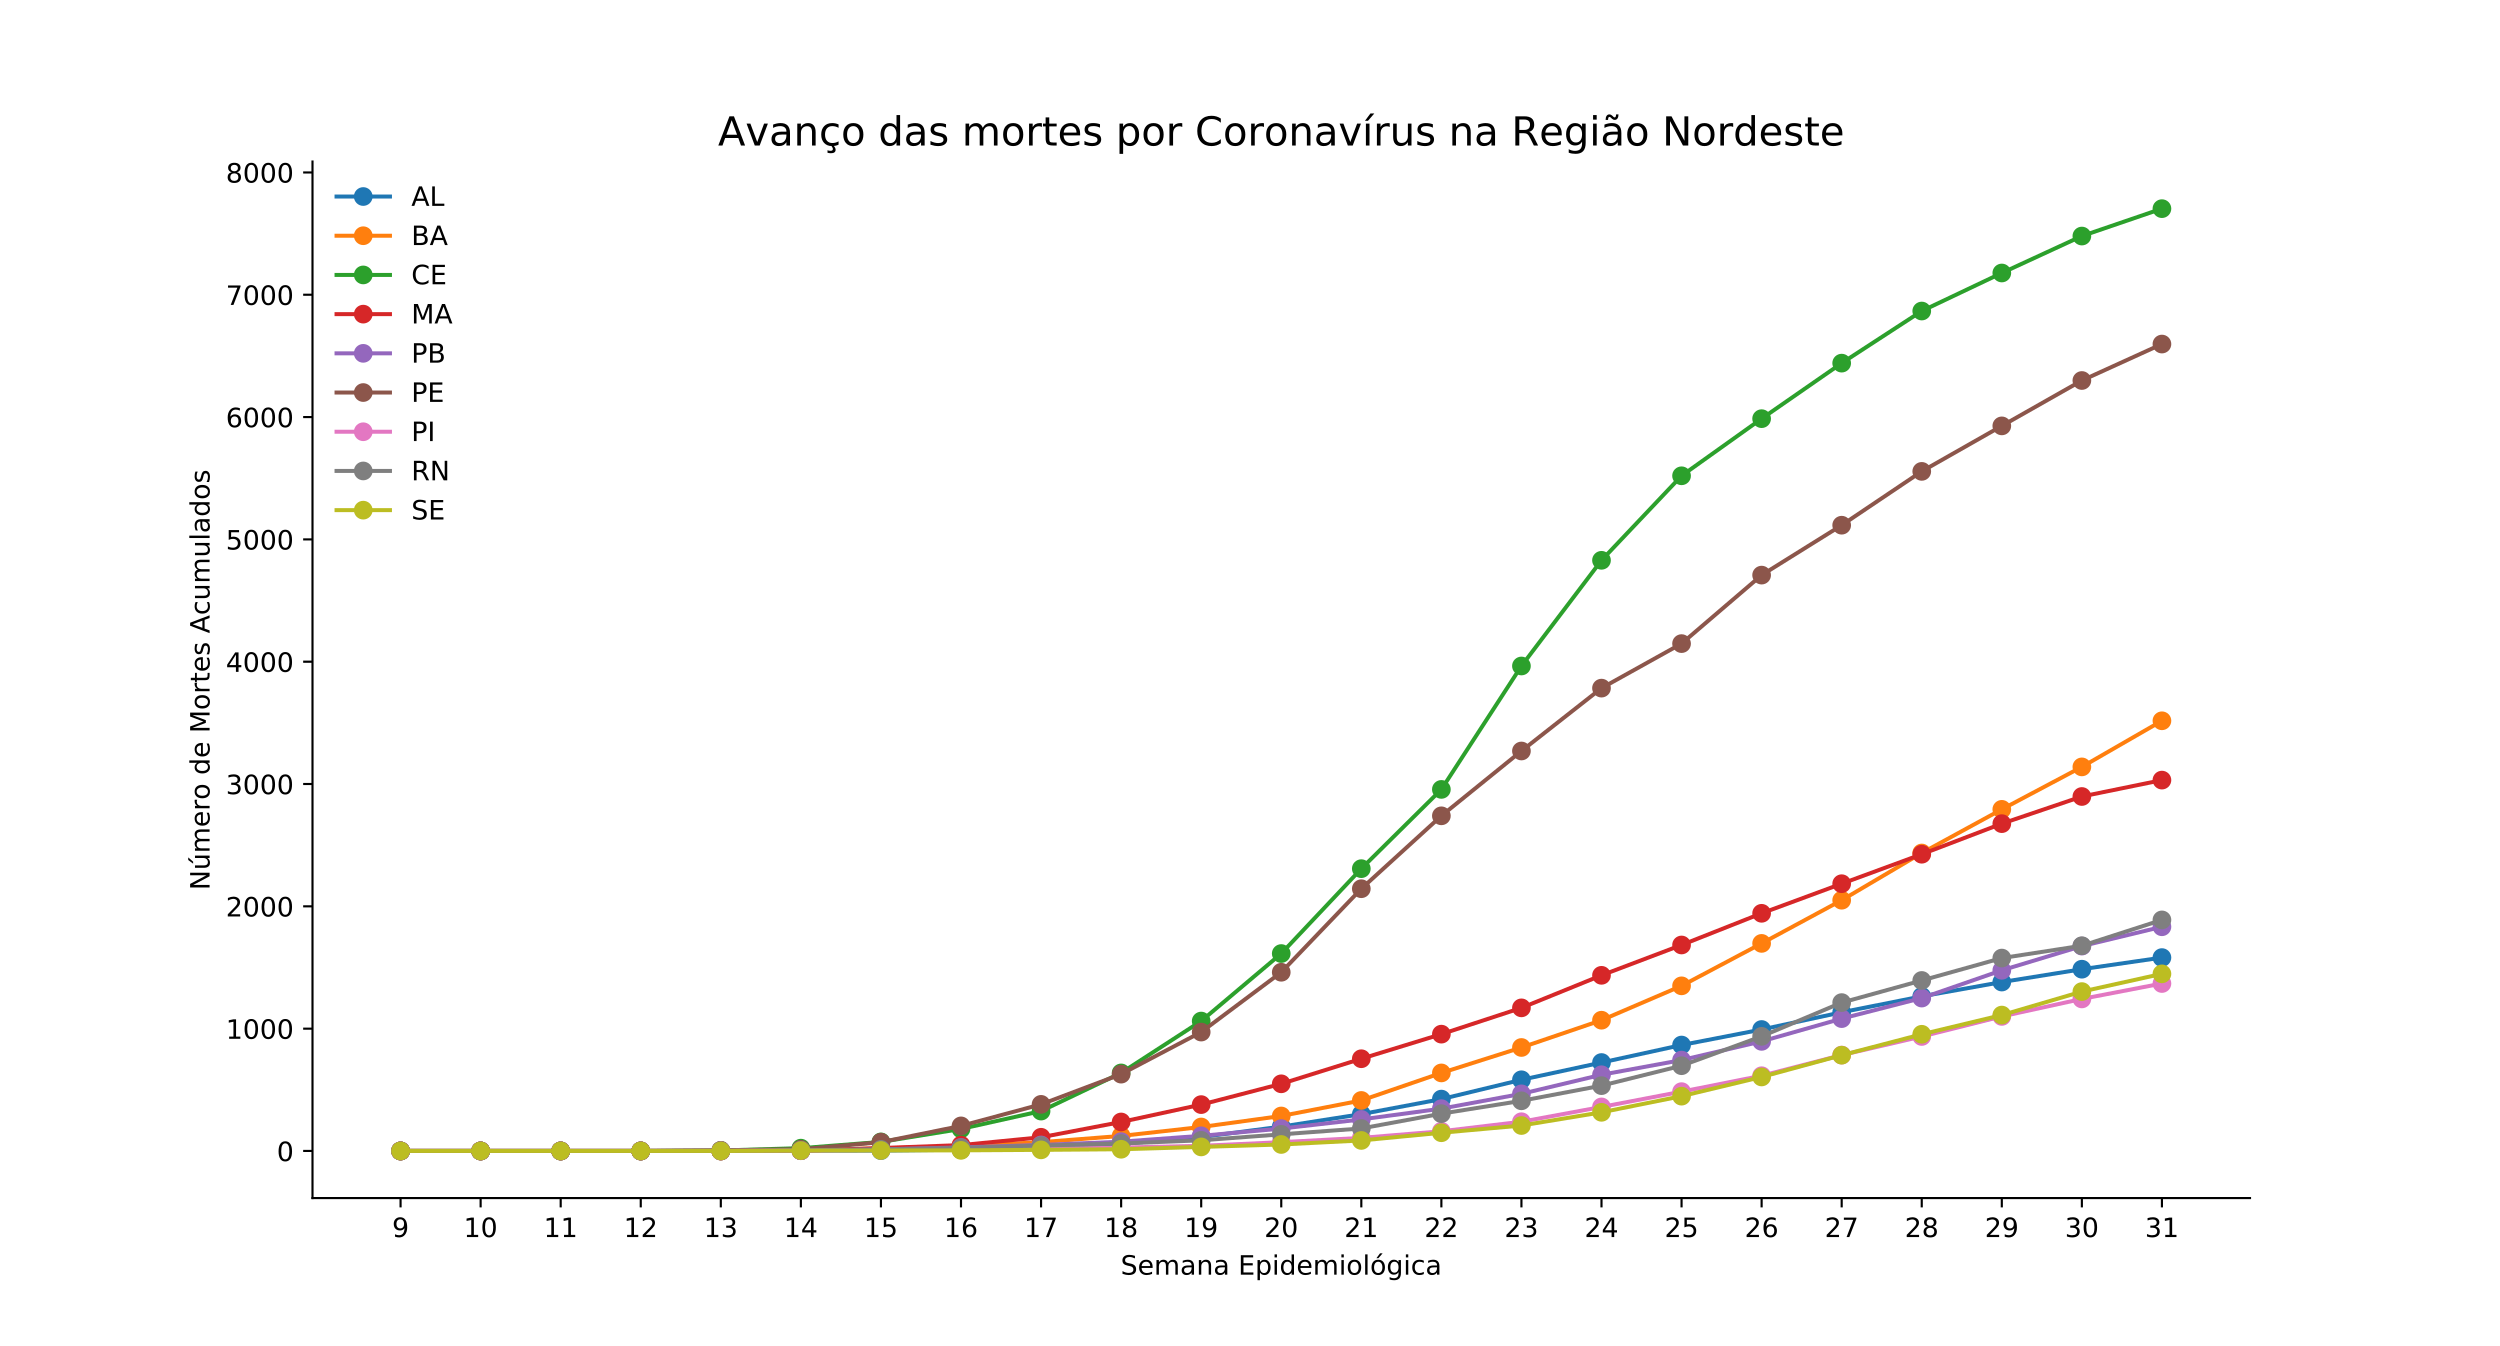 <?xml version="1.0" encoding="utf-8" standalone="no"?>
<!DOCTYPE svg PUBLIC "-//W3C//DTD SVG 1.1//EN"
  "http://www.w3.org/Graphics/SVG/1.1/DTD/svg11.dtd">
<!-- Created with matplotlib (https://matplotlib.org/) -->
<svg height="504pt" version="1.1" viewBox="0 0 936 504" width="936pt" xmlns="http://www.w3.org/2000/svg" xmlns:xlink="http://www.w3.org/1999/xlink">
 <defs>
  <style type="text/css">
*{stroke-linecap:butt;stroke-linejoin:round;white-space:pre;}
  </style>
 </defs>
 <g id="figure_1">
  <g id="patch_1">
   <path d="M 0 504 
L 936 504 
L 936 0 
L 0 0 
z
" style="fill:#ffffff;"/>
  </g>
  <g id="axes_1">
   <g id="patch_2">
    <path d="M 117 448.56 
L 842.4 448.56 
L 842.4 60.48 
L 117 60.48 
z
" style="fill:#ffffff;"/>
   </g>
   <g id="matplotlib.axis_1">
    <g id="xtick_1">
     <g id="line2d_1">
      <defs>
       <path d="M 0 0 
L 0 3.5 
" id="m928687c3dd" style="stroke:#000000;stroke-width:0.8;"/>
      </defs>
      <g>
       <use style="stroke:#000000;stroke-width:0.8;" x="149.973" xlink:href="#m928687c3dd" y="448.56"/>
      </g>
     </g>
     <g id="text_1">
      <!-- 9 -->
      <defs>
       <path d="M 10.984 1.516 
L 10.984 10.5 
Q 14.703 8.734 18.5 7.812 
Q 22.312 6.891 25.984 6.891 
Q 35.75 6.891 40.891 13.453 
Q 46.047 20.016 46.781 33.406 
Q 43.953 29.203 39.594 26.953 
Q 35.25 24.703 29.984 24.703 
Q 19.047 24.703 12.672 31.312 
Q 6.297 37.938 6.297 49.422 
Q 6.297 60.641 12.938 67.422 
Q 19.578 74.219 30.609 74.219 
Q 43.266 74.219 49.922 64.516 
Q 56.594 54.828 56.594 36.375 
Q 56.594 19.141 48.406 8.859 
Q 40.234 -1.422 26.422 -1.422 
Q 22.703 -1.422 18.891 -0.688 
Q 15.094 0.047 10.984 1.516 
z
M 30.609 32.422 
Q 37.25 32.422 41.125 36.953 
Q 45.016 41.5 45.016 49.422 
Q 45.016 57.281 41.125 61.844 
Q 37.25 66.406 30.609 66.406 
Q 23.969 66.406 20.094 61.844 
Q 16.219 57.281 16.219 49.422 
Q 16.219 41.5 20.094 36.953 
Q 23.969 32.422 30.609 32.422 
z
" id="DejaVuSans-57"/>
      </defs>
      <g transform="translate(146.791 463.158)scale(0.1 -0.1)">
       <use xlink:href="#DejaVuSans-57"/>
      </g>
     </g>
    </g>
    <g id="xtick_2">
     <g id="line2d_2">
      <g>
       <use style="stroke:#000000;stroke-width:0.8;" x="179.948" xlink:href="#m928687c3dd" y="448.56"/>
      </g>
     </g>
     <g id="text_2">
      <!-- 10 -->
      <defs>
       <path d="M 12.406 8.297 
L 28.516 8.297 
L 28.516 63.922 
L 10.984 60.406 
L 10.984 69.391 
L 28.422 72.906 
L 38.281 72.906 
L 38.281 8.297 
L 54.391 8.297 
L 54.391 0 
L 12.406 0 
z
" id="DejaVuSans-49"/>
       <path d="M 31.781 66.406 
Q 24.172 66.406 20.328 58.906 
Q 16.5 51.422 16.5 36.375 
Q 16.5 21.391 20.328 13.891 
Q 24.172 6.391 31.781 6.391 
Q 39.453 6.391 43.281 13.891 
Q 47.125 21.391 47.125 36.375 
Q 47.125 51.422 43.281 58.906 
Q 39.453 66.406 31.781 66.406 
z
M 31.781 74.219 
Q 44.047 74.219 50.516 64.516 
Q 56.984 54.828 56.984 36.375 
Q 56.984 17.969 50.516 8.266 
Q 44.047 -1.422 31.781 -1.422 
Q 19.531 -1.422 13.062 8.266 
Q 6.594 17.969 6.594 36.375 
Q 6.594 54.828 13.062 64.516 
Q 19.531 74.219 31.781 74.219 
z
" id="DejaVuSans-48"/>
      </defs>
      <g transform="translate(173.585 463.158)scale(0.1 -0.1)">
       <use xlink:href="#DejaVuSans-49"/>
       <use x="63.623" xlink:href="#DejaVuSans-48"/>
      </g>
     </g>
    </g>
    <g id="xtick_3">
     <g id="line2d_3">
      <g>
       <use style="stroke:#000000;stroke-width:0.8;" x="209.923" xlink:href="#m928687c3dd" y="448.56"/>
      </g>
     </g>
     <g id="text_3">
      <!-- 11 -->
      <g transform="translate(203.561 463.158)scale(0.1 -0.1)">
       <use xlink:href="#DejaVuSans-49"/>
       <use x="63.623" xlink:href="#DejaVuSans-49"/>
      </g>
     </g>
    </g>
    <g id="xtick_4">
     <g id="line2d_4">
      <g>
       <use style="stroke:#000000;stroke-width:0.8;" x="239.898" xlink:href="#m928687c3dd" y="448.56"/>
      </g>
     </g>
     <g id="text_4">
      <!-- 12 -->
      <defs>
       <path d="M 19.188 8.297 
L 53.609 8.297 
L 53.609 0 
L 7.328 0 
L 7.328 8.297 
Q 12.938 14.109 22.625 23.891 
Q 32.328 33.688 34.812 36.531 
Q 39.547 41.844 41.422 45.531 
Q 43.312 49.219 43.312 52.781 
Q 43.312 58.594 39.234 62.25 
Q 35.156 65.922 28.609 65.922 
Q 23.969 65.922 18.812 64.312 
Q 13.672 62.703 7.812 59.422 
L 7.812 69.391 
Q 13.766 71.781 18.938 73 
Q 24.125 74.219 28.422 74.219 
Q 39.75 74.219 46.484 68.547 
Q 53.219 62.891 53.219 53.422 
Q 53.219 48.922 51.531 44.891 
Q 49.859 40.875 45.406 35.406 
Q 44.188 33.984 37.641 27.219 
Q 31.109 20.453 19.188 8.297 
z
" id="DejaVuSans-50"/>
      </defs>
      <g transform="translate(233.536 463.158)scale(0.1 -0.1)">
       <use xlink:href="#DejaVuSans-49"/>
       <use x="63.623" xlink:href="#DejaVuSans-50"/>
      </g>
     </g>
    </g>
    <g id="xtick_5">
     <g id="line2d_5">
      <g>
       <use style="stroke:#000000;stroke-width:0.8;" x="269.874" xlink:href="#m928687c3dd" y="448.56"/>
      </g>
     </g>
     <g id="text_5">
      <!-- 13 -->
      <defs>
       <path d="M 40.578 39.312 
Q 47.656 37.797 51.625 33 
Q 55.609 28.219 55.609 21.188 
Q 55.609 10.406 48.188 4.484 
Q 40.766 -1.422 27.094 -1.422 
Q 22.516 -1.422 17.656 -0.516 
Q 12.797 0.391 7.625 2.203 
L 7.625 11.719 
Q 11.719 9.328 16.594 8.109 
Q 21.484 6.891 26.812 6.891 
Q 36.078 6.891 40.938 10.547 
Q 45.797 14.203 45.797 21.188 
Q 45.797 27.641 41.281 31.266 
Q 36.766 34.906 28.719 34.906 
L 20.219 34.906 
L 20.219 43.016 
L 29.109 43.016 
Q 36.375 43.016 40.234 45.922 
Q 44.094 48.828 44.094 54.297 
Q 44.094 59.906 40.109 62.906 
Q 36.141 65.922 28.719 65.922 
Q 24.656 65.922 20.016 65.031 
Q 15.375 64.156 9.812 62.312 
L 9.812 71.094 
Q 15.438 72.656 20.344 73.438 
Q 25.25 74.219 29.594 74.219 
Q 40.828 74.219 47.359 69.109 
Q 53.906 64.016 53.906 55.328 
Q 53.906 49.266 50.438 45.094 
Q 46.969 40.922 40.578 39.312 
z
" id="DejaVuSans-51"/>
      </defs>
      <g transform="translate(263.511 463.158)scale(0.1 -0.1)">
       <use xlink:href="#DejaVuSans-49"/>
       <use x="63.623" xlink:href="#DejaVuSans-51"/>
      </g>
     </g>
    </g>
    <g id="xtick_6">
     <g id="line2d_6">
      <g>
       <use style="stroke:#000000;stroke-width:0.8;" x="299.849" xlink:href="#m928687c3dd" y="448.56"/>
      </g>
     </g>
     <g id="text_6">
      <!-- 14 -->
      <defs>
       <path d="M 37.797 64.312 
L 12.891 25.391 
L 37.797 25.391 
z
M 35.203 72.906 
L 47.609 72.906 
L 47.609 25.391 
L 58.016 25.391 
L 58.016 17.188 
L 47.609 17.188 
L 47.609 0 
L 37.797 0 
L 37.797 17.188 
L 4.891 17.188 
L 4.891 26.703 
z
" id="DejaVuSans-52"/>
      </defs>
      <g transform="translate(293.486 463.158)scale(0.1 -0.1)">
       <use xlink:href="#DejaVuSans-49"/>
       <use x="63.623" xlink:href="#DejaVuSans-52"/>
      </g>
     </g>
    </g>
    <g id="xtick_7">
     <g id="line2d_7">
      <g>
       <use style="stroke:#000000;stroke-width:0.8;" x="329.824" xlink:href="#m928687c3dd" y="448.56"/>
      </g>
     </g>
     <g id="text_7">
      <!-- 15 -->
      <defs>
       <path d="M 10.797 72.906 
L 49.516 72.906 
L 49.516 64.594 
L 19.828 64.594 
L 19.828 46.734 
Q 21.969 47.469 24.109 47.828 
Q 26.266 48.188 28.422 48.188 
Q 40.625 48.188 47.75 41.5 
Q 54.891 34.812 54.891 23.391 
Q 54.891 11.625 47.562 5.094 
Q 40.234 -1.422 26.906 -1.422 
Q 22.312 -1.422 17.547 -0.641 
Q 12.797 0.141 7.719 1.703 
L 7.719 11.625 
Q 12.109 9.234 16.797 8.062 
Q 21.484 6.891 26.703 6.891 
Q 35.156 6.891 40.078 11.328 
Q 45.016 15.766 45.016 23.391 
Q 45.016 31 40.078 35.438 
Q 35.156 39.891 26.703 39.891 
Q 22.75 39.891 18.812 39.016 
Q 14.891 38.141 10.797 36.281 
z
" id="DejaVuSans-53"/>
      </defs>
      <g transform="translate(323.461 463.158)scale(0.1 -0.1)">
       <use xlink:href="#DejaVuSans-49"/>
       <use x="63.623" xlink:href="#DejaVuSans-53"/>
      </g>
     </g>
    </g>
    <g id="xtick_8">
     <g id="line2d_8">
      <g>
       <use style="stroke:#000000;stroke-width:0.8;" x="359.799" xlink:href="#m928687c3dd" y="448.56"/>
      </g>
     </g>
     <g id="text_8">
      <!-- 16 -->
      <defs>
       <path d="M 33.016 40.375 
Q 26.375 40.375 22.484 35.828 
Q 18.609 31.297 18.609 23.391 
Q 18.609 15.531 22.484 10.953 
Q 26.375 6.391 33.016 6.391 
Q 39.656 6.391 43.531 10.953 
Q 47.406 15.531 47.406 23.391 
Q 47.406 31.297 43.531 35.828 
Q 39.656 40.375 33.016 40.375 
z
M 52.594 71.297 
L 52.594 62.312 
Q 48.875 64.062 45.094 64.984 
Q 41.312 65.922 37.594 65.922 
Q 27.828 65.922 22.672 59.328 
Q 17.531 52.734 16.797 39.406 
Q 19.672 43.656 24.016 45.922 
Q 28.375 48.188 33.594 48.188 
Q 44.578 48.188 50.953 41.516 
Q 57.328 34.859 57.328 23.391 
Q 57.328 12.156 50.688 5.359 
Q 44.047 -1.422 33.016 -1.422 
Q 20.359 -1.422 13.672 8.266 
Q 6.984 17.969 6.984 36.375 
Q 6.984 53.656 15.188 63.938 
Q 23.391 74.219 37.203 74.219 
Q 40.922 74.219 44.703 73.484 
Q 48.484 72.75 52.594 71.297 
z
" id="DejaVuSans-54"/>
      </defs>
      <g transform="translate(353.437 463.158)scale(0.1 -0.1)">
       <use xlink:href="#DejaVuSans-49"/>
       <use x="63.623" xlink:href="#DejaVuSans-54"/>
      </g>
     </g>
    </g>
    <g id="xtick_9">
     <g id="line2d_9">
      <g>
       <use style="stroke:#000000;stroke-width:0.8;" x="389.774" xlink:href="#m928687c3dd" y="448.56"/>
      </g>
     </g>
     <g id="text_9">
      <!-- 17 -->
      <defs>
       <path d="M 8.203 72.906 
L 55.078 72.906 
L 55.078 68.703 
L 28.609 0 
L 18.312 0 
L 43.219 64.594 
L 8.203 64.594 
z
" id="DejaVuSans-55"/>
      </defs>
      <g transform="translate(383.412 463.158)scale(0.1 -0.1)">
       <use xlink:href="#DejaVuSans-49"/>
       <use x="63.623" xlink:href="#DejaVuSans-55"/>
      </g>
     </g>
    </g>
    <g id="xtick_10">
     <g id="line2d_10">
      <g>
       <use style="stroke:#000000;stroke-width:0.8;" x="419.75" xlink:href="#m928687c3dd" y="448.56"/>
      </g>
     </g>
     <g id="text_10">
      <!-- 18 -->
      <defs>
       <path d="M 31.781 34.625 
Q 24.75 34.625 20.719 30.859 
Q 16.703 27.094 16.703 20.516 
Q 16.703 13.922 20.719 10.156 
Q 24.75 6.391 31.781 6.391 
Q 38.812 6.391 42.859 10.172 
Q 46.922 13.969 46.922 20.516 
Q 46.922 27.094 42.891 30.859 
Q 38.875 34.625 31.781 34.625 
z
M 21.922 38.812 
Q 15.578 40.375 12.031 44.719 
Q 8.5 49.078 8.5 55.328 
Q 8.5 64.062 14.719 69.141 
Q 20.953 74.219 31.781 74.219 
Q 42.672 74.219 48.875 69.141 
Q 55.078 64.062 55.078 55.328 
Q 55.078 49.078 51.531 44.719 
Q 48 40.375 41.703 38.812 
Q 48.828 37.156 52.797 32.312 
Q 56.781 27.484 56.781 20.516 
Q 56.781 9.906 50.312 4.234 
Q 43.844 -1.422 31.781 -1.422 
Q 19.734 -1.422 13.25 4.234 
Q 6.781 9.906 6.781 20.516 
Q 6.781 27.484 10.781 32.312 
Q 14.797 37.156 21.922 38.812 
z
M 18.312 54.391 
Q 18.312 48.734 21.844 45.562 
Q 25.391 42.391 31.781 42.391 
Q 38.141 42.391 41.719 45.562 
Q 45.312 48.734 45.312 54.391 
Q 45.312 60.062 41.719 63.234 
Q 38.141 66.406 31.781 66.406 
Q 25.391 66.406 21.844 63.234 
Q 18.312 60.062 18.312 54.391 
z
" id="DejaVuSans-56"/>
      </defs>
      <g transform="translate(413.387 463.158)scale(0.1 -0.1)">
       <use xlink:href="#DejaVuSans-49"/>
       <use x="63.623" xlink:href="#DejaVuSans-56"/>
      </g>
     </g>
    </g>
    <g id="xtick_11">
     <g id="line2d_11">
      <g>
       <use style="stroke:#000000;stroke-width:0.8;" x="449.725" xlink:href="#m928687c3dd" y="448.56"/>
      </g>
     </g>
     <g id="text_11">
      <!-- 19 -->
      <g transform="translate(443.362 463.158)scale(0.1 -0.1)">
       <use xlink:href="#DejaVuSans-49"/>
       <use x="63.623" xlink:href="#DejaVuSans-57"/>
      </g>
     </g>
    </g>
    <g id="xtick_12">
     <g id="line2d_12">
      <g>
       <use style="stroke:#000000;stroke-width:0.8;" x="479.7" xlink:href="#m928687c3dd" y="448.56"/>
      </g>
     </g>
     <g id="text_12">
      <!-- 20 -->
      <g transform="translate(473.337 463.158)scale(0.1 -0.1)">
       <use xlink:href="#DejaVuSans-50"/>
       <use x="63.623" xlink:href="#DejaVuSans-48"/>
      </g>
     </g>
    </g>
    <g id="xtick_13">
     <g id="line2d_13">
      <g>
       <use style="stroke:#000000;stroke-width:0.8;" x="509.675" xlink:href="#m928687c3dd" y="448.56"/>
      </g>
     </g>
     <g id="text_13">
      <!-- 21 -->
      <g transform="translate(503.313 463.158)scale(0.1 -0.1)">
       <use xlink:href="#DejaVuSans-50"/>
       <use x="63.623" xlink:href="#DejaVuSans-49"/>
      </g>
     </g>
    </g>
    <g id="xtick_14">
     <g id="line2d_14">
      <g>
       <use style="stroke:#000000;stroke-width:0.8;" x="539.65" xlink:href="#m928687c3dd" y="448.56"/>
      </g>
     </g>
     <g id="text_14">
      <!-- 22 -->
      <g transform="translate(533.288 463.158)scale(0.1 -0.1)">
       <use xlink:href="#DejaVuSans-50"/>
       <use x="63.623" xlink:href="#DejaVuSans-50"/>
      </g>
     </g>
    </g>
    <g id="xtick_15">
     <g id="line2d_15">
      <g>
       <use style="stroke:#000000;stroke-width:0.8;" x="569.626" xlink:href="#m928687c3dd" y="448.56"/>
      </g>
     </g>
     <g id="text_15">
      <!-- 23 -->
      <g transform="translate(563.263 463.158)scale(0.1 -0.1)">
       <use xlink:href="#DejaVuSans-50"/>
       <use x="63.623" xlink:href="#DejaVuSans-51"/>
      </g>
     </g>
    </g>
    <g id="xtick_16">
     <g id="line2d_16">
      <g>
       <use style="stroke:#000000;stroke-width:0.8;" x="599.601" xlink:href="#m928687c3dd" y="448.56"/>
      </g>
     </g>
     <g id="text_16">
      <!-- 24 -->
      <g transform="translate(593.238 463.158)scale(0.1 -0.1)">
       <use xlink:href="#DejaVuSans-50"/>
       <use x="63.623" xlink:href="#DejaVuSans-52"/>
      </g>
     </g>
    </g>
    <g id="xtick_17">
     <g id="line2d_17">
      <g>
       <use style="stroke:#000000;stroke-width:0.8;" x="629.576" xlink:href="#m928687c3dd" y="448.56"/>
      </g>
     </g>
     <g id="text_17">
      <!-- 25 -->
      <g transform="translate(623.214 463.158)scale(0.1 -0.1)">
       <use xlink:href="#DejaVuSans-50"/>
       <use x="63.623" xlink:href="#DejaVuSans-53"/>
      </g>
     </g>
    </g>
    <g id="xtick_18">
     <g id="line2d_18">
      <g>
       <use style="stroke:#000000;stroke-width:0.8;" x="659.551" xlink:href="#m928687c3dd" y="448.56"/>
      </g>
     </g>
     <g id="text_18">
      <!-- 26 -->
      <g transform="translate(653.189 463.158)scale(0.1 -0.1)">
       <use xlink:href="#DejaVuSans-50"/>
       <use x="63.623" xlink:href="#DejaVuSans-54"/>
      </g>
     </g>
    </g>
    <g id="xtick_19">
     <g id="line2d_19">
      <g>
       <use style="stroke:#000000;stroke-width:0.8;" x="689.526" xlink:href="#m928687c3dd" y="448.56"/>
      </g>
     </g>
     <g id="text_19">
      <!-- 27 -->
      <g transform="translate(683.164 463.158)scale(0.1 -0.1)">
       <use xlink:href="#DejaVuSans-50"/>
       <use x="63.623" xlink:href="#DejaVuSans-55"/>
      </g>
     </g>
    </g>
    <g id="xtick_20">
     <g id="line2d_20">
      <g>
       <use style="stroke:#000000;stroke-width:0.8;" x="719.502" xlink:href="#m928687c3dd" y="448.56"/>
      </g>
     </g>
     <g id="text_20">
      <!-- 28 -->
      <g transform="translate(713.139 463.158)scale(0.1 -0.1)">
       <use xlink:href="#DejaVuSans-50"/>
       <use x="63.623" xlink:href="#DejaVuSans-56"/>
      </g>
     </g>
    </g>
    <g id="xtick_21">
     <g id="line2d_21">
      <g>
       <use style="stroke:#000000;stroke-width:0.8;" x="749.477" xlink:href="#m928687c3dd" y="448.56"/>
      </g>
     </g>
     <g id="text_21">
      <!-- 29 -->
      <g transform="translate(743.114 463.158)scale(0.1 -0.1)">
       <use xlink:href="#DejaVuSans-50"/>
       <use x="63.623" xlink:href="#DejaVuSans-57"/>
      </g>
     </g>
    </g>
    <g id="xtick_22">
     <g id="line2d_22">
      <g>
       <use style="stroke:#000000;stroke-width:0.8;" x="779.452" xlink:href="#m928687c3dd" y="448.56"/>
      </g>
     </g>
     <g id="text_22">
      <!-- 30 -->
      <g transform="translate(773.09 463.158)scale(0.1 -0.1)">
       <use xlink:href="#DejaVuSans-51"/>
       <use x="63.623" xlink:href="#DejaVuSans-48"/>
      </g>
     </g>
    </g>
    <g id="xtick_23">
     <g id="line2d_23">
      <g>
       <use style="stroke:#000000;stroke-width:0.8;" x="809.427" xlink:href="#m928687c3dd" y="448.56"/>
      </g>
     </g>
     <g id="text_23">
      <!-- 31 -->
      <g transform="translate(803.065 463.158)scale(0.1 -0.1)">
       <use xlink:href="#DejaVuSans-51"/>
       <use x="63.623" xlink:href="#DejaVuSans-49"/>
      </g>
     </g>
    </g>
    <g id="text_24">
     <!-- Semana Epidemiológica -->
     <defs>
      <path d="M 53.516 70.516 
L 53.516 60.891 
Q 47.906 63.578 42.922 64.891 
Q 37.938 66.219 33.297 66.219 
Q 25.25 66.219 20.875 63.094 
Q 16.5 59.969 16.5 54.203 
Q 16.5 49.359 19.406 46.891 
Q 22.312 44.438 30.422 42.922 
L 36.375 41.703 
Q 47.406 39.594 52.656 34.297 
Q 57.906 29 57.906 20.125 
Q 57.906 9.516 50.797 4.047 
Q 43.703 -1.422 29.984 -1.422 
Q 24.812 -1.422 18.969 -0.25 
Q 13.141 0.922 6.891 3.219 
L 6.891 13.375 
Q 12.891 10.016 18.656 8.297 
Q 24.422 6.594 29.984 6.594 
Q 38.422 6.594 43.016 9.906 
Q 47.609 13.234 47.609 19.391 
Q 47.609 24.75 44.312 27.781 
Q 41.016 30.812 33.5 32.328 
L 27.484 33.5 
Q 16.453 35.688 11.516 40.375 
Q 6.594 45.062 6.594 53.422 
Q 6.594 63.094 13.406 68.656 
Q 20.219 74.219 32.172 74.219 
Q 37.312 74.219 42.625 73.281 
Q 47.953 72.359 53.516 70.516 
z
" id="DejaVuSans-83"/>
      <path d="M 56.203 29.594 
L 56.203 25.203 
L 14.891 25.203 
Q 15.484 15.922 20.484 11.062 
Q 25.484 6.203 34.422 6.203 
Q 39.594 6.203 44.453 7.469 
Q 49.312 8.734 54.109 11.281 
L 54.109 2.781 
Q 49.266 0.734 44.188 -0.344 
Q 39.109 -1.422 33.891 -1.422 
Q 20.797 -1.422 13.156 6.188 
Q 5.516 13.812 5.516 26.812 
Q 5.516 40.234 12.766 48.109 
Q 20.016 56 32.328 56 
Q 43.359 56 49.781 48.891 
Q 56.203 41.797 56.203 29.594 
z
M 47.219 32.234 
Q 47.125 39.594 43.094 43.984 
Q 39.062 48.391 32.422 48.391 
Q 24.906 48.391 20.391 44.141 
Q 15.875 39.891 15.188 32.172 
z
" id="DejaVuSans-101"/>
      <path d="M 52 44.188 
Q 55.375 50.25 60.062 53.125 
Q 64.75 56 71.094 56 
Q 79.641 56 84.281 50.016 
Q 88.922 44.047 88.922 33.016 
L 88.922 0 
L 79.891 0 
L 79.891 32.719 
Q 79.891 40.578 77.094 44.375 
Q 74.312 48.188 68.609 48.188 
Q 61.625 48.188 57.562 43.547 
Q 53.516 38.922 53.516 30.906 
L 53.516 0 
L 44.484 0 
L 44.484 32.719 
Q 44.484 40.625 41.703 44.406 
Q 38.922 48.188 33.109 48.188 
Q 26.219 48.188 22.156 43.531 
Q 18.109 38.875 18.109 30.906 
L 18.109 0 
L 9.078 0 
L 9.078 54.688 
L 18.109 54.688 
L 18.109 46.188 
Q 21.188 51.219 25.484 53.609 
Q 29.781 56 35.688 56 
Q 41.656 56 45.828 52.969 
Q 50 49.953 52 44.188 
z
" id="DejaVuSans-109"/>
      <path d="M 34.281 27.484 
Q 23.391 27.484 19.188 25 
Q 14.984 22.516 14.984 16.5 
Q 14.984 11.719 18.141 8.906 
Q 21.297 6.109 26.703 6.109 
Q 34.188 6.109 38.703 11.406 
Q 43.219 16.703 43.219 25.484 
L 43.219 27.484 
z
M 52.203 31.203 
L 52.203 0 
L 43.219 0 
L 43.219 8.297 
Q 40.141 3.328 35.547 0.953 
Q 30.953 -1.422 24.312 -1.422 
Q 15.922 -1.422 10.953 3.297 
Q 6 8.016 6 15.922 
Q 6 25.141 12.172 29.828 
Q 18.359 34.516 30.609 34.516 
L 43.219 34.516 
L 43.219 35.406 
Q 43.219 41.609 39.141 45 
Q 35.062 48.391 27.688 48.391 
Q 23 48.391 18.547 47.266 
Q 14.109 46.141 10.016 43.891 
L 10.016 52.203 
Q 14.938 54.109 19.578 55.047 
Q 24.219 56 28.609 56 
Q 40.484 56 46.344 49.844 
Q 52.203 43.703 52.203 31.203 
z
" id="DejaVuSans-97"/>
      <path d="M 54.891 33.016 
L 54.891 0 
L 45.906 0 
L 45.906 32.719 
Q 45.906 40.484 42.875 44.328 
Q 39.844 48.188 33.797 48.188 
Q 26.516 48.188 22.312 43.547 
Q 18.109 38.922 18.109 30.906 
L 18.109 0 
L 9.078 0 
L 9.078 54.688 
L 18.109 54.688 
L 18.109 46.188 
Q 21.344 51.125 25.703 53.562 
Q 30.078 56 35.797 56 
Q 45.219 56 50.047 50.172 
Q 54.891 44.344 54.891 33.016 
z
" id="DejaVuSans-110"/>
      <path id="DejaVuSans-32"/>
      <path d="M 9.812 72.906 
L 55.906 72.906 
L 55.906 64.594 
L 19.672 64.594 
L 19.672 43.016 
L 54.391 43.016 
L 54.391 34.719 
L 19.672 34.719 
L 19.672 8.297 
L 56.781 8.297 
L 56.781 0 
L 9.812 0 
z
" id="DejaVuSans-69"/>
      <path d="M 18.109 8.203 
L 18.109 -20.797 
L 9.078 -20.797 
L 9.078 54.688 
L 18.109 54.688 
L 18.109 46.391 
Q 20.953 51.266 25.266 53.625 
Q 29.594 56 35.594 56 
Q 45.562 56 51.781 48.094 
Q 58.016 40.188 58.016 27.297 
Q 58.016 14.406 51.781 6.484 
Q 45.562 -1.422 35.594 -1.422 
Q 29.594 -1.422 25.266 0.953 
Q 20.953 3.328 18.109 8.203 
z
M 48.688 27.297 
Q 48.688 37.203 44.609 42.844 
Q 40.531 48.484 33.406 48.484 
Q 26.266 48.484 22.188 42.844 
Q 18.109 37.203 18.109 27.297 
Q 18.109 17.391 22.188 11.75 
Q 26.266 6.109 33.406 6.109 
Q 40.531 6.109 44.609 11.75 
Q 48.688 17.391 48.688 27.297 
z
" id="DejaVuSans-112"/>
      <path d="M 9.422 54.688 
L 18.406 54.688 
L 18.406 0 
L 9.422 0 
z
M 9.422 75.984 
L 18.406 75.984 
L 18.406 64.594 
L 9.422 64.594 
z
" id="DejaVuSans-105"/>
      <path d="M 45.406 46.391 
L 45.406 75.984 
L 54.391 75.984 
L 54.391 0 
L 45.406 0 
L 45.406 8.203 
Q 42.578 3.328 38.25 0.953 
Q 33.938 -1.422 27.875 -1.422 
Q 17.969 -1.422 11.734 6.484 
Q 5.516 14.406 5.516 27.297 
Q 5.516 40.188 11.734 48.094 
Q 17.969 56 27.875 56 
Q 33.938 56 38.25 53.625 
Q 42.578 51.266 45.406 46.391 
z
M 14.797 27.297 
Q 14.797 17.391 18.875 11.75 
Q 22.953 6.109 30.078 6.109 
Q 37.203 6.109 41.297 11.75 
Q 45.406 17.391 45.406 27.297 
Q 45.406 37.203 41.297 42.844 
Q 37.203 48.484 30.078 48.484 
Q 22.953 48.484 18.875 42.844 
Q 14.797 37.203 14.797 27.297 
z
" id="DejaVuSans-100"/>
      <path d="M 30.609 48.391 
Q 23.391 48.391 19.188 42.75 
Q 14.984 37.109 14.984 27.297 
Q 14.984 17.484 19.156 11.844 
Q 23.344 6.203 30.609 6.203 
Q 37.797 6.203 41.984 11.859 
Q 46.188 17.531 46.188 27.297 
Q 46.188 37.016 41.984 42.703 
Q 37.797 48.391 30.609 48.391 
z
M 30.609 56 
Q 42.328 56 49.016 48.375 
Q 55.719 40.766 55.719 27.297 
Q 55.719 13.875 49.016 6.219 
Q 42.328 -1.422 30.609 -1.422 
Q 18.844 -1.422 12.172 6.219 
Q 5.516 13.875 5.516 27.297 
Q 5.516 40.766 12.172 48.375 
Q 18.844 56 30.609 56 
z
" id="DejaVuSans-111"/>
      <path d="M 9.422 75.984 
L 18.406 75.984 
L 18.406 0 
L 9.422 0 
z
" id="DejaVuSans-108"/>
      <path d="M 30.609 48.391 
Q 23.391 48.391 19.188 42.75 
Q 14.984 37.109 14.984 27.297 
Q 14.984 17.484 19.156 11.844 
Q 23.344 6.203 30.609 6.203 
Q 37.797 6.203 41.984 11.859 
Q 46.188 17.531 46.188 27.297 
Q 46.188 37.016 41.984 42.703 
Q 37.797 48.391 30.609 48.391 
z
M 30.609 56 
Q 42.328 56 49.016 48.375 
Q 55.719 40.766 55.719 27.297 
Q 55.719 13.875 49.016 6.219 
Q 42.328 -1.422 30.609 -1.422 
Q 18.844 -1.422 12.172 6.219 
Q 5.516 13.875 5.516 27.297 
Q 5.516 40.766 12.172 48.375 
Q 18.844 56 30.609 56 
z
M 37.406 79.984 
L 47.125 79.984 
L 31.203 61.625 
L 23.734 61.625 
z
" id="DejaVuSans-243"/>
      <path d="M 45.406 27.984 
Q 45.406 37.75 41.375 43.109 
Q 37.359 48.484 30.078 48.484 
Q 22.859 48.484 18.828 43.109 
Q 14.797 37.75 14.797 27.984 
Q 14.797 18.266 18.828 12.891 
Q 22.859 7.516 30.078 7.516 
Q 37.359 7.516 41.375 12.891 
Q 45.406 18.266 45.406 27.984 
z
M 54.391 6.781 
Q 54.391 -7.172 48.188 -13.984 
Q 42 -20.797 29.203 -20.797 
Q 24.469 -20.797 20.266 -20.094 
Q 16.062 -19.391 12.109 -17.922 
L 12.109 -9.188 
Q 16.062 -11.328 19.922 -12.344 
Q 23.781 -13.375 27.781 -13.375 
Q 36.625 -13.375 41.016 -8.766 
Q 45.406 -4.156 45.406 5.172 
L 45.406 9.625 
Q 42.625 4.781 38.281 2.391 
Q 33.938 0 27.875 0 
Q 17.828 0 11.672 7.656 
Q 5.516 15.328 5.516 27.984 
Q 5.516 40.672 11.672 48.328 
Q 17.828 56 27.875 56 
Q 33.938 56 38.281 53.609 
Q 42.625 51.219 45.406 46.391 
L 45.406 54.688 
L 54.391 54.688 
z
" id="DejaVuSans-103"/>
      <path d="M 48.781 52.594 
L 48.781 44.188 
Q 44.969 46.297 41.141 47.344 
Q 37.312 48.391 33.406 48.391 
Q 24.656 48.391 19.812 42.844 
Q 14.984 37.312 14.984 27.297 
Q 14.984 17.281 19.812 11.734 
Q 24.656 6.203 33.406 6.203 
Q 37.312 6.203 41.141 7.25 
Q 44.969 8.297 48.781 10.406 
L 48.781 2.094 
Q 45.016 0.344 40.984 -0.531 
Q 36.969 -1.422 32.422 -1.422 
Q 20.062 -1.422 12.781 6.344 
Q 5.516 14.109 5.516 27.297 
Q 5.516 40.672 12.859 48.328 
Q 20.219 56 33.016 56 
Q 37.156 56 41.109 55.141 
Q 45.062 54.297 48.781 52.594 
z
" id="DejaVuSans-99"/>
     </defs>
     <g transform="translate(419.576 477.237)scale(0.1 -0.1)">
      <use xlink:href="#DejaVuSans-83"/>
      <use x="63.477" xlink:href="#DejaVuSans-101"/>
      <use x="125" xlink:href="#DejaVuSans-109"/>
      <use x="222.412" xlink:href="#DejaVuSans-97"/>
      <use x="283.691" xlink:href="#DejaVuSans-110"/>
      <use x="347.07" xlink:href="#DejaVuSans-97"/>
      <use x="408.35" xlink:href="#DejaVuSans-32"/>
      <use x="440.137" xlink:href="#DejaVuSans-69"/>
      <use x="503.32" xlink:href="#DejaVuSans-112"/>
      <use x="566.797" xlink:href="#DejaVuSans-105"/>
      <use x="594.58" xlink:href="#DejaVuSans-100"/>
      <use x="658.057" xlink:href="#DejaVuSans-101"/>
      <use x="719.58" xlink:href="#DejaVuSans-109"/>
      <use x="816.992" xlink:href="#DejaVuSans-105"/>
      <use x="844.775" xlink:href="#DejaVuSans-111"/>
      <use x="905.957" xlink:href="#DejaVuSans-108"/>
      <use x="933.74" xlink:href="#DejaVuSans-243"/>
      <use x="994.922" xlink:href="#DejaVuSans-103"/>
      <use x="1058.398" xlink:href="#DejaVuSans-105"/>
      <use x="1086.182" xlink:href="#DejaVuSans-99"/>
      <use x="1141.162" xlink:href="#DejaVuSans-97"/>
     </g>
    </g>
   </g>
   <g id="matplotlib.axis_2">
    <g id="ytick_1">
     <g id="line2d_24">
      <defs>
       <path d="M 0 0 
L -3.5 0 
" id="mf78973cb09" style="stroke:#000000;stroke-width:0.8;"/>
      </defs>
      <g>
       <use style="stroke:#000000;stroke-width:0.8;" x="117" xlink:href="#mf78973cb09" y="430.92"/>
      </g>
     </g>
     <g id="text_25">
      <!-- 0 -->
      <g transform="translate(103.638 434.719)scale(0.1 -0.1)">
       <use xlink:href="#DejaVuSans-48"/>
      </g>
     </g>
    </g>
    <g id="ytick_2">
     <g id="line2d_25">
      <g>
       <use style="stroke:#000000;stroke-width:0.8;" x="117" xlink:href="#mf78973cb09" y="385.126"/>
      </g>
     </g>
     <g id="text_26">
      <!-- 1000 -->
      <g transform="translate(84.55 388.925)scale(0.1 -0.1)">
       <use xlink:href="#DejaVuSans-49"/>
       <use x="63.623" xlink:href="#DejaVuSans-48"/>
       <use x="127.246" xlink:href="#DejaVuSans-48"/>
       <use x="190.869" xlink:href="#DejaVuSans-48"/>
      </g>
     </g>
    </g>
    <g id="ytick_3">
     <g id="line2d_26">
      <g>
       <use style="stroke:#000000;stroke-width:0.8;" x="117" xlink:href="#mf78973cb09" y="339.331"/>
      </g>
     </g>
     <g id="text_27">
      <!-- 2000 -->
      <g transform="translate(84.55 343.13)scale(0.1 -0.1)">
       <use xlink:href="#DejaVuSans-50"/>
       <use x="63.623" xlink:href="#DejaVuSans-48"/>
       <use x="127.246" xlink:href="#DejaVuSans-48"/>
       <use x="190.869" xlink:href="#DejaVuSans-48"/>
      </g>
     </g>
    </g>
    <g id="ytick_4">
     <g id="line2d_27">
      <g>
       <use style="stroke:#000000;stroke-width:0.8;" x="117" xlink:href="#mf78973cb09" y="293.537"/>
      </g>
     </g>
     <g id="text_28">
      <!-- 3000 -->
      <g transform="translate(84.55 297.336)scale(0.1 -0.1)">
       <use xlink:href="#DejaVuSans-51"/>
       <use x="63.623" xlink:href="#DejaVuSans-48"/>
       <use x="127.246" xlink:href="#DejaVuSans-48"/>
       <use x="190.869" xlink:href="#DejaVuSans-48"/>
      </g>
     </g>
    </g>
    <g id="ytick_5">
     <g id="line2d_28">
      <g>
       <use style="stroke:#000000;stroke-width:0.8;" x="117" xlink:href="#mf78973cb09" y="247.742"/>
      </g>
     </g>
     <g id="text_29">
      <!-- 4000 -->
      <g transform="translate(84.55 251.542)scale(0.1 -0.1)">
       <use xlink:href="#DejaVuSans-52"/>
       <use x="63.623" xlink:href="#DejaVuSans-48"/>
       <use x="127.246" xlink:href="#DejaVuSans-48"/>
       <use x="190.869" xlink:href="#DejaVuSans-48"/>
      </g>
     </g>
    </g>
    <g id="ytick_6">
     <g id="line2d_29">
      <g>
       <use style="stroke:#000000;stroke-width:0.8;" x="117" xlink:href="#mf78973cb09" y="201.948"/>
      </g>
     </g>
     <g id="text_30">
      <!-- 5000 -->
      <g transform="translate(84.55 205.747)scale(0.1 -0.1)">
       <use xlink:href="#DejaVuSans-53"/>
       <use x="63.623" xlink:href="#DejaVuSans-48"/>
       <use x="127.246" xlink:href="#DejaVuSans-48"/>
       <use x="190.869" xlink:href="#DejaVuSans-48"/>
      </g>
     </g>
    </g>
    <g id="ytick_7">
     <g id="line2d_30">
      <g>
       <use style="stroke:#000000;stroke-width:0.8;" x="117" xlink:href="#mf78973cb09" y="156.154"/>
      </g>
     </g>
     <g id="text_31">
      <!-- 6000 -->
      <g transform="translate(84.55 159.953)scale(0.1 -0.1)">
       <use xlink:href="#DejaVuSans-54"/>
       <use x="63.623" xlink:href="#DejaVuSans-48"/>
       <use x="127.246" xlink:href="#DejaVuSans-48"/>
       <use x="190.869" xlink:href="#DejaVuSans-48"/>
      </g>
     </g>
    </g>
    <g id="ytick_8">
     <g id="line2d_31">
      <g>
       <use style="stroke:#000000;stroke-width:0.8;" x="117" xlink:href="#mf78973cb09" y="110.359"/>
      </g>
     </g>
     <g id="text_32">
      <!-- 7000 -->
      <g transform="translate(84.55 114.158)scale(0.1 -0.1)">
       <use xlink:href="#DejaVuSans-55"/>
       <use x="63.623" xlink:href="#DejaVuSans-48"/>
       <use x="127.246" xlink:href="#DejaVuSans-48"/>
       <use x="190.869" xlink:href="#DejaVuSans-48"/>
      </g>
     </g>
    </g>
    <g id="ytick_9">
     <g id="line2d_32">
      <g>
       <use style="stroke:#000000;stroke-width:0.8;" x="117" xlink:href="#mf78973cb09" y="64.565"/>
      </g>
     </g>
     <g id="text_33">
      <!-- 8000 -->
      <g transform="translate(84.55 68.364)scale(0.1 -0.1)">
       <use xlink:href="#DejaVuSans-56"/>
       <use x="63.623" xlink:href="#DejaVuSans-48"/>
       <use x="127.246" xlink:href="#DejaVuSans-48"/>
       <use x="190.869" xlink:href="#DejaVuSans-48"/>
      </g>
     </g>
    </g>
    <g id="text_34">
     <!-- Número de Mortes Acumulados -->
     <defs>
      <path d="M 9.812 72.906 
L 23.094 72.906 
L 55.422 11.922 
L 55.422 72.906 
L 64.984 72.906 
L 64.984 0 
L 51.703 0 
L 19.391 60.984 
L 19.391 0 
L 9.812 0 
z
" id="DejaVuSans-78"/>
      <path d="M 8.5 21.578 
L 8.5 54.688 
L 17.484 54.688 
L 17.484 21.922 
Q 17.484 14.156 20.5 10.266 
Q 23.531 6.391 29.594 6.391 
Q 36.859 6.391 41.078 11.031 
Q 45.312 15.672 45.312 23.688 
L 45.312 54.688 
L 54.297 54.688 
L 54.297 0 
L 45.312 0 
L 45.312 8.406 
Q 42.047 3.422 37.719 1 
Q 33.406 -1.422 27.688 -1.422 
Q 18.266 -1.422 13.375 4.438 
Q 8.5 10.297 8.5 21.578 
z
M 31.109 56 
z
M 37.797 79.984 
L 47.516 79.984 
L 31.594 61.625 
L 24.125 61.625 
z
" id="DejaVuSans-250"/>
      <path d="M 41.109 46.297 
Q 39.594 47.172 37.812 47.578 
Q 36.031 48 33.891 48 
Q 26.266 48 22.188 43.047 
Q 18.109 38.094 18.109 28.812 
L 18.109 0 
L 9.078 0 
L 9.078 54.688 
L 18.109 54.688 
L 18.109 46.188 
Q 20.953 51.172 25.484 53.578 
Q 30.031 56 36.531 56 
Q 37.453 56 38.578 55.875 
Q 39.703 55.766 41.062 55.516 
z
" id="DejaVuSans-114"/>
      <path d="M 9.812 72.906 
L 24.516 72.906 
L 43.109 23.297 
L 61.812 72.906 
L 76.516 72.906 
L 76.516 0 
L 66.891 0 
L 66.891 64.016 
L 48.094 14.016 
L 38.188 14.016 
L 19.391 64.016 
L 19.391 0 
L 9.812 0 
z
" id="DejaVuSans-77"/>
      <path d="M 18.312 70.219 
L 18.312 54.688 
L 36.812 54.688 
L 36.812 47.703 
L 18.312 47.703 
L 18.312 18.016 
Q 18.312 11.328 20.141 9.422 
Q 21.969 7.516 27.594 7.516 
L 36.812 7.516 
L 36.812 0 
L 27.594 0 
Q 17.188 0 13.234 3.875 
Q 9.281 7.766 9.281 18.016 
L 9.281 47.703 
L 2.688 47.703 
L 2.688 54.688 
L 9.281 54.688 
L 9.281 70.219 
z
" id="DejaVuSans-116"/>
      <path d="M 44.281 53.078 
L 44.281 44.578 
Q 40.484 46.531 36.375 47.5 
Q 32.281 48.484 27.875 48.484 
Q 21.188 48.484 17.844 46.438 
Q 14.5 44.391 14.5 40.281 
Q 14.5 37.156 16.891 35.375 
Q 19.281 33.594 26.516 31.984 
L 29.594 31.297 
Q 39.156 29.25 43.188 25.516 
Q 47.219 21.781 47.219 15.094 
Q 47.219 7.469 41.188 3.016 
Q 35.156 -1.422 24.609 -1.422 
Q 20.219 -1.422 15.453 -0.562 
Q 10.688 0.297 5.422 2 
L 5.422 11.281 
Q 10.406 8.688 15.234 7.391 
Q 20.062 6.109 24.812 6.109 
Q 31.156 6.109 34.562 8.281 
Q 37.984 10.453 37.984 14.406 
Q 37.984 18.062 35.516 20.016 
Q 33.062 21.969 24.703 23.781 
L 21.578 24.516 
Q 13.234 26.266 9.516 29.906 
Q 5.812 33.547 5.812 39.891 
Q 5.812 47.609 11.281 51.797 
Q 16.75 56 26.812 56 
Q 31.781 56 36.172 55.266 
Q 40.578 54.547 44.281 53.078 
z
" id="DejaVuSans-115"/>
      <path d="M 34.188 63.188 
L 20.797 26.906 
L 47.609 26.906 
z
M 28.609 72.906 
L 39.797 72.906 
L 67.578 0 
L 57.328 0 
L 50.688 18.703 
L 17.828 18.703 
L 11.188 0 
L 0.781 0 
z
" id="DejaVuSans-65"/>
      <path d="M 8.5 21.578 
L 8.5 54.688 
L 17.484 54.688 
L 17.484 21.922 
Q 17.484 14.156 20.5 10.266 
Q 23.531 6.391 29.594 6.391 
Q 36.859 6.391 41.078 11.031 
Q 45.312 15.672 45.312 23.688 
L 45.312 54.688 
L 54.297 54.688 
L 54.297 0 
L 45.312 0 
L 45.312 8.406 
Q 42.047 3.422 37.719 1 
Q 33.406 -1.422 27.688 -1.422 
Q 18.266 -1.422 13.375 4.438 
Q 8.5 10.297 8.5 21.578 
z
M 31.109 56 
z
" id="DejaVuSans-117"/>
     </defs>
     <g transform="translate(78.47 333.246)rotate(-90)scale(0.1 -0.1)">
      <use xlink:href="#DejaVuSans-78"/>
      <use x="74.805" xlink:href="#DejaVuSans-250"/>
      <use x="138.184" xlink:href="#DejaVuSans-109"/>
      <use x="235.596" xlink:href="#DejaVuSans-101"/>
      <use x="297.119" xlink:href="#DejaVuSans-114"/>
      <use x="338.201" xlink:href="#DejaVuSans-111"/>
      <use x="399.383" xlink:href="#DejaVuSans-32"/>
      <use x="431.17" xlink:href="#DejaVuSans-100"/>
      <use x="494.646" xlink:href="#DejaVuSans-101"/>
      <use x="556.17" xlink:href="#DejaVuSans-32"/>
      <use x="587.957" xlink:href="#DejaVuSans-77"/>
      <use x="674.236" xlink:href="#DejaVuSans-111"/>
      <use x="735.418" xlink:href="#DejaVuSans-114"/>
      <use x="776.531" xlink:href="#DejaVuSans-116"/>
      <use x="815.74" xlink:href="#DejaVuSans-101"/>
      <use x="877.264" xlink:href="#DejaVuSans-115"/>
      <use x="929.363" xlink:href="#DejaVuSans-32"/>
      <use x="961.15" xlink:href="#DejaVuSans-65"/>
      <use x="1029.543" xlink:href="#DejaVuSans-99"/>
      <use x="1084.523" xlink:href="#DejaVuSans-117"/>
      <use x="1147.902" xlink:href="#DejaVuSans-109"/>
      <use x="1245.314" xlink:href="#DejaVuSans-117"/>
      <use x="1308.693" xlink:href="#DejaVuSans-108"/>
      <use x="1336.477" xlink:href="#DejaVuSans-97"/>
      <use x="1397.756" xlink:href="#DejaVuSans-100"/>
      <use x="1461.232" xlink:href="#DejaVuSans-111"/>
      <use x="1522.414" xlink:href="#DejaVuSans-115"/>
     </g>
    </g>
   </g>
   <g id="line2d_33">
    <path clip-path="url(#p74d634d8b2)" d="M 149.973 430.92 
L 179.948 430.92 
L 209.923 430.92 
L 239.898 430.92 
L 269.874 430.92 
L 299.849 430.828 
L 329.824 430.783 
L 359.799 430.462 
L 389.774 429.592 
L 419.75 428.264 
L 449.725 425.699 
L 479.7 421.807 
L 509.675 417.136 
L 539.65 411.503 
L 569.626 404.268 
L 599.601 397.811 
L 629.576 391.262 
L 659.551 385.446 
L 689.526 378.989 
L 719.502 373.036 
L 749.477 367.678 
L 779.452 362.87 
L 809.427 358.519 
" style="fill:none;stroke:#1f77b4;stroke-linecap:square;stroke-width:1.5;"/>
    <defs>
     <path d="M 0 3 
C 0.796 3 1.559 2.684 2.121 2.121 
C 2.684 1.559 3 0.796 3 0 
C 3 -0.796 2.684 -1.559 2.121 -2.121 
C 1.559 -2.684 0.796 -3 0 -3 
C -0.796 -3 -1.559 -2.684 -2.121 -2.121 
C -2.684 -1.559 -3 -0.796 -3 0 
C -3 0.796 -2.684 1.559 -2.121 2.121 
C -1.559 2.684 -0.796 3 0 3 
z
" id="m773d33edb6" style="stroke:#1f77b4;"/>
    </defs>
    <g clip-path="url(#p74d634d8b2)">
     <use style="fill:#1f77b4;stroke:#1f77b4;" x="149.973" xlink:href="#m773d33edb6" y="430.92"/>
     <use style="fill:#1f77b4;stroke:#1f77b4;" x="179.948" xlink:href="#m773d33edb6" y="430.92"/>
     <use style="fill:#1f77b4;stroke:#1f77b4;" x="209.923" xlink:href="#m773d33edb6" y="430.92"/>
     <use style="fill:#1f77b4;stroke:#1f77b4;" x="239.898" xlink:href="#m773d33edb6" y="430.92"/>
     <use style="fill:#1f77b4;stroke:#1f77b4;" x="269.874" xlink:href="#m773d33edb6" y="430.92"/>
     <use style="fill:#1f77b4;stroke:#1f77b4;" x="299.849" xlink:href="#m773d33edb6" y="430.828"/>
     <use style="fill:#1f77b4;stroke:#1f77b4;" x="329.824" xlink:href="#m773d33edb6" y="430.783"/>
     <use style="fill:#1f77b4;stroke:#1f77b4;" x="359.799" xlink:href="#m773d33edb6" y="430.462"/>
     <use style="fill:#1f77b4;stroke:#1f77b4;" x="389.774" xlink:href="#m773d33edb6" y="429.592"/>
     <use style="fill:#1f77b4;stroke:#1f77b4;" x="419.75" xlink:href="#m773d33edb6" y="428.264"/>
     <use style="fill:#1f77b4;stroke:#1f77b4;" x="449.725" xlink:href="#m773d33edb6" y="425.699"/>
     <use style="fill:#1f77b4;stroke:#1f77b4;" x="479.7" xlink:href="#m773d33edb6" y="421.807"/>
     <use style="fill:#1f77b4;stroke:#1f77b4;" x="509.675" xlink:href="#m773d33edb6" y="417.136"/>
     <use style="fill:#1f77b4;stroke:#1f77b4;" x="539.65" xlink:href="#m773d33edb6" y="411.503"/>
     <use style="fill:#1f77b4;stroke:#1f77b4;" x="569.626" xlink:href="#m773d33edb6" y="404.268"/>
     <use style="fill:#1f77b4;stroke:#1f77b4;" x="599.601" xlink:href="#m773d33edb6" y="397.811"/>
     <use style="fill:#1f77b4;stroke:#1f77b4;" x="629.576" xlink:href="#m773d33edb6" y="391.262"/>
     <use style="fill:#1f77b4;stroke:#1f77b4;" x="659.551" xlink:href="#m773d33edb6" y="385.446"/>
     <use style="fill:#1f77b4;stroke:#1f77b4;" x="689.526" xlink:href="#m773d33edb6" y="378.989"/>
     <use style="fill:#1f77b4;stroke:#1f77b4;" x="719.502" xlink:href="#m773d33edb6" y="373.036"/>
     <use style="fill:#1f77b4;stroke:#1f77b4;" x="749.477" xlink:href="#m773d33edb6" y="367.678"/>
     <use style="fill:#1f77b4;stroke:#1f77b4;" x="779.452" xlink:href="#m773d33edb6" y="362.87"/>
     <use style="fill:#1f77b4;stroke:#1f77b4;" x="809.427" xlink:href="#m773d33edb6" y="358.519"/>
    </g>
   </g>
   <g id="line2d_34">
    <path clip-path="url(#p74d634d8b2)" d="M 149.973 430.92 
L 179.948 430.92 
L 209.923 430.92 
L 239.898 430.92 
L 269.874 430.92 
L 299.849 430.599 
L 329.824 429.958 
L 359.799 429.088 
L 389.774 427.623 
L 419.75 425.287 
L 449.725 421.944 
L 479.7 417.823 
L 509.675 412.007 
L 539.65 401.703 
L 569.626 392.178 
L 599.601 381.966 
L 629.576 369.098 
L 659.551 353.207 
L 689.526 337.041 
L 719.502 319.365 
L 749.477 303.016 
L 779.452 287.126 
L 809.427 269.861 
" style="fill:none;stroke:#ff7f0e;stroke-linecap:square;stroke-width:1.5;"/>
    <defs>
     <path d="M 0 3 
C 0.796 3 1.559 2.684 2.121 2.121 
C 2.684 1.559 3 0.796 3 0 
C 3 -0.796 2.684 -1.559 2.121 -2.121 
C 1.559 -2.684 0.796 -3 0 -3 
C -0.796 -3 -1.559 -2.684 -2.121 -2.121 
C -2.684 -1.559 -3 -0.796 -3 0 
C -3 0.796 -2.684 1.559 -2.121 2.121 
C -1.559 2.684 -0.796 3 0 3 
z
" id="m87c76532f3" style="stroke:#ff7f0e;"/>
    </defs>
    <g clip-path="url(#p74d634d8b2)">
     <use style="fill:#ff7f0e;stroke:#ff7f0e;" x="149.973" xlink:href="#m87c76532f3" y="430.92"/>
     <use style="fill:#ff7f0e;stroke:#ff7f0e;" x="179.948" xlink:href="#m87c76532f3" y="430.92"/>
     <use style="fill:#ff7f0e;stroke:#ff7f0e;" x="209.923" xlink:href="#m87c76532f3" y="430.92"/>
     <use style="fill:#ff7f0e;stroke:#ff7f0e;" x="239.898" xlink:href="#m87c76532f3" y="430.92"/>
     <use style="fill:#ff7f0e;stroke:#ff7f0e;" x="269.874" xlink:href="#m87c76532f3" y="430.92"/>
     <use style="fill:#ff7f0e;stroke:#ff7f0e;" x="299.849" xlink:href="#m87c76532f3" y="430.599"/>
     <use style="fill:#ff7f0e;stroke:#ff7f0e;" x="329.824" xlink:href="#m87c76532f3" y="429.958"/>
     <use style="fill:#ff7f0e;stroke:#ff7f0e;" x="359.799" xlink:href="#m87c76532f3" y="429.088"/>
     <use style="fill:#ff7f0e;stroke:#ff7f0e;" x="389.774" xlink:href="#m87c76532f3" y="427.623"/>
     <use style="fill:#ff7f0e;stroke:#ff7f0e;" x="419.75" xlink:href="#m87c76532f3" y="425.287"/>
     <use style="fill:#ff7f0e;stroke:#ff7f0e;" x="449.725" xlink:href="#m87c76532f3" y="421.944"/>
     <use style="fill:#ff7f0e;stroke:#ff7f0e;" x="479.7" xlink:href="#m87c76532f3" y="417.823"/>
     <use style="fill:#ff7f0e;stroke:#ff7f0e;" x="509.675" xlink:href="#m87c76532f3" y="412.007"/>
     <use style="fill:#ff7f0e;stroke:#ff7f0e;" x="539.65" xlink:href="#m87c76532f3" y="401.703"/>
     <use style="fill:#ff7f0e;stroke:#ff7f0e;" x="569.626" xlink:href="#m87c76532f3" y="392.178"/>
     <use style="fill:#ff7f0e;stroke:#ff7f0e;" x="599.601" xlink:href="#m87c76532f3" y="381.966"/>
     <use style="fill:#ff7f0e;stroke:#ff7f0e;" x="629.576" xlink:href="#m87c76532f3" y="369.098"/>
     <use style="fill:#ff7f0e;stroke:#ff7f0e;" x="659.551" xlink:href="#m87c76532f3" y="353.207"/>
     <use style="fill:#ff7f0e;stroke:#ff7f0e;" x="689.526" xlink:href="#m87c76532f3" y="337.041"/>
     <use style="fill:#ff7f0e;stroke:#ff7f0e;" x="719.502" xlink:href="#m87c76532f3" y="319.365"/>
     <use style="fill:#ff7f0e;stroke:#ff7f0e;" x="749.477" xlink:href="#m87c76532f3" y="303.016"/>
     <use style="fill:#ff7f0e;stroke:#ff7f0e;" x="779.452" xlink:href="#m87c76532f3" y="287.126"/>
     <use style="fill:#ff7f0e;stroke:#ff7f0e;" x="809.427" xlink:href="#m87c76532f3" y="269.861"/>
    </g>
   </g>
   <g id="line2d_35">
    <path clip-path="url(#p74d634d8b2)" d="M 149.973 430.92 
L 179.948 430.92 
L 209.923 430.92 
L 239.898 430.92 
L 269.874 430.737 
L 299.849 429.867 
L 329.824 427.531 
L 359.799 422.677 
L 389.774 415.991 
L 419.75 401.703 
L 449.725 382.286 
L 479.7 357.008 
L 509.675 325.227 
L 539.65 295.552 
L 569.626 249.345 
L 599.601 209.779 
L 629.576 178.135 
L 659.551 156.749 
L 689.526 135.958 
L 719.502 116.45 
L 749.477 102.208 
L 779.452 88.378 
L 809.427 78.12 
" style="fill:none;stroke:#2ca02c;stroke-linecap:square;stroke-width:1.5;"/>
    <defs>
     <path d="M 0 3 
C 0.796 3 1.559 2.684 2.121 2.121 
C 2.684 1.559 3 0.796 3 0 
C 3 -0.796 2.684 -1.559 2.121 -2.121 
C 1.559 -2.684 0.796 -3 0 -3 
C -0.796 -3 -1.559 -2.684 -2.121 -2.121 
C -2.684 -1.559 -3 -0.796 -3 0 
C -3 0.796 -2.684 1.559 -2.121 2.121 
C -1.559 2.684 -0.796 3 0 3 
z
" id="mbcfae68e94" style="stroke:#2ca02c;"/>
    </defs>
    <g clip-path="url(#p74d634d8b2)">
     <use style="fill:#2ca02c;stroke:#2ca02c;" x="149.973" xlink:href="#mbcfae68e94" y="430.92"/>
     <use style="fill:#2ca02c;stroke:#2ca02c;" x="179.948" xlink:href="#mbcfae68e94" y="430.92"/>
     <use style="fill:#2ca02c;stroke:#2ca02c;" x="209.923" xlink:href="#mbcfae68e94" y="430.92"/>
     <use style="fill:#2ca02c;stroke:#2ca02c;" x="239.898" xlink:href="#mbcfae68e94" y="430.92"/>
     <use style="fill:#2ca02c;stroke:#2ca02c;" x="269.874" xlink:href="#mbcfae68e94" y="430.737"/>
     <use style="fill:#2ca02c;stroke:#2ca02c;" x="299.849" xlink:href="#mbcfae68e94" y="429.867"/>
     <use style="fill:#2ca02c;stroke:#2ca02c;" x="329.824" xlink:href="#mbcfae68e94" y="427.531"/>
     <use style="fill:#2ca02c;stroke:#2ca02c;" x="359.799" xlink:href="#mbcfae68e94" y="422.677"/>
     <use style="fill:#2ca02c;stroke:#2ca02c;" x="389.774" xlink:href="#mbcfae68e94" y="415.991"/>
     <use style="fill:#2ca02c;stroke:#2ca02c;" x="419.75" xlink:href="#mbcfae68e94" y="401.703"/>
     <use style="fill:#2ca02c;stroke:#2ca02c;" x="449.725" xlink:href="#mbcfae68e94" y="382.286"/>
     <use style="fill:#2ca02c;stroke:#2ca02c;" x="479.7" xlink:href="#mbcfae68e94" y="357.008"/>
     <use style="fill:#2ca02c;stroke:#2ca02c;" x="509.675" xlink:href="#mbcfae68e94" y="325.227"/>
     <use style="fill:#2ca02c;stroke:#2ca02c;" x="539.65" xlink:href="#mbcfae68e94" y="295.552"/>
     <use style="fill:#2ca02c;stroke:#2ca02c;" x="569.626" xlink:href="#mbcfae68e94" y="249.345"/>
     <use style="fill:#2ca02c;stroke:#2ca02c;" x="599.601" xlink:href="#mbcfae68e94" y="209.779"/>
     <use style="fill:#2ca02c;stroke:#2ca02c;" x="629.576" xlink:href="#mbcfae68e94" y="178.135"/>
     <use style="fill:#2ca02c;stroke:#2ca02c;" x="659.551" xlink:href="#mbcfae68e94" y="156.749"/>
     <use style="fill:#2ca02c;stroke:#2ca02c;" x="689.526" xlink:href="#mbcfae68e94" y="135.958"/>
     <use style="fill:#2ca02c;stroke:#2ca02c;" x="719.502" xlink:href="#mbcfae68e94" y="116.45"/>
     <use style="fill:#2ca02c;stroke:#2ca02c;" x="749.477" xlink:href="#mbcfae68e94" y="102.208"/>
     <use style="fill:#2ca02c;stroke:#2ca02c;" x="779.452" xlink:href="#mbcfae68e94" y="88.378"/>
     <use style="fill:#2ca02c;stroke:#2ca02c;" x="809.427" xlink:href="#mbcfae68e94" y="78.12"/>
    </g>
   </g>
   <g id="line2d_36">
    <path clip-path="url(#p74d634d8b2)" d="M 149.973 430.92 
L 179.948 430.92 
L 209.923 430.92 
L 239.898 430.92 
L 269.874 430.92 
L 299.849 430.828 
L 329.824 429.821 
L 359.799 428.722 
L 389.774 425.791 
L 419.75 420.067 
L 449.725 413.564 
L 479.7 405.779 
L 509.675 396.391 
L 539.65 387.186 
L 569.626 377.341 
L 599.601 365.159 
L 629.576 353.802 
L 659.551 341.941 
L 689.526 330.859 
L 719.502 319.823 
L 749.477 308.374 
L 779.452 298.208 
L 809.427 292.071 
" style="fill:none;stroke:#d62728;stroke-linecap:square;stroke-width:1.5;"/>
    <defs>
     <path d="M 0 3 
C 0.796 3 1.559 2.684 2.121 2.121 
C 2.684 1.559 3 0.796 3 0 
C 3 -0.796 2.684 -1.559 2.121 -2.121 
C 1.559 -2.684 0.796 -3 0 -3 
C -0.796 -3 -1.559 -2.684 -2.121 -2.121 
C -2.684 -1.559 -3 -0.796 -3 0 
C -3 0.796 -2.684 1.559 -2.121 2.121 
C -1.559 2.684 -0.796 3 0 3 
z
" id="mae393a36cc" style="stroke:#d62728;"/>
    </defs>
    <g clip-path="url(#p74d634d8b2)">
     <use style="fill:#d62728;stroke:#d62728;" x="149.973" xlink:href="#mae393a36cc" y="430.92"/>
     <use style="fill:#d62728;stroke:#d62728;" x="179.948" xlink:href="#mae393a36cc" y="430.92"/>
     <use style="fill:#d62728;stroke:#d62728;" x="209.923" xlink:href="#mae393a36cc" y="430.92"/>
     <use style="fill:#d62728;stroke:#d62728;" x="239.898" xlink:href="#mae393a36cc" y="430.92"/>
     <use style="fill:#d62728;stroke:#d62728;" x="269.874" xlink:href="#mae393a36cc" y="430.92"/>
     <use style="fill:#d62728;stroke:#d62728;" x="299.849" xlink:href="#mae393a36cc" y="430.828"/>
     <use style="fill:#d62728;stroke:#d62728;" x="329.824" xlink:href="#mae393a36cc" y="429.821"/>
     <use style="fill:#d62728;stroke:#d62728;" x="359.799" xlink:href="#mae393a36cc" y="428.722"/>
     <use style="fill:#d62728;stroke:#d62728;" x="389.774" xlink:href="#mae393a36cc" y="425.791"/>
     <use style="fill:#d62728;stroke:#d62728;" x="419.75" xlink:href="#mae393a36cc" y="420.067"/>
     <use style="fill:#d62728;stroke:#d62728;" x="449.725" xlink:href="#mae393a36cc" y="413.564"/>
     <use style="fill:#d62728;stroke:#d62728;" x="479.7" xlink:href="#mae393a36cc" y="405.779"/>
     <use style="fill:#d62728;stroke:#d62728;" x="509.675" xlink:href="#mae393a36cc" y="396.391"/>
     <use style="fill:#d62728;stroke:#d62728;" x="539.65" xlink:href="#mae393a36cc" y="387.186"/>
     <use style="fill:#d62728;stroke:#d62728;" x="569.626" xlink:href="#mae393a36cc" y="377.341"/>
     <use style="fill:#d62728;stroke:#d62728;" x="599.601" xlink:href="#mae393a36cc" y="365.159"/>
     <use style="fill:#d62728;stroke:#d62728;" x="629.576" xlink:href="#mae393a36cc" y="353.802"/>
     <use style="fill:#d62728;stroke:#d62728;" x="659.551" xlink:href="#mae393a36cc" y="341.941"/>
     <use style="fill:#d62728;stroke:#d62728;" x="689.526" xlink:href="#mae393a36cc" y="330.859"/>
     <use style="fill:#d62728;stroke:#d62728;" x="719.502" xlink:href="#mae393a36cc" y="319.823"/>
     <use style="fill:#d62728;stroke:#d62728;" x="749.477" xlink:href="#mae393a36cc" y="308.374"/>
     <use style="fill:#d62728;stroke:#d62728;" x="779.452" xlink:href="#mae393a36cc" y="298.208"/>
     <use style="fill:#d62728;stroke:#d62728;" x="809.427" xlink:href="#mae393a36cc" y="292.071"/>
    </g>
   </g>
   <g id="line2d_37">
    <path clip-path="url(#p74d634d8b2)" d="M 149.973 430.92 
L 179.948 430.92 
L 209.923 430.92 
L 239.898 430.92 
L 269.874 430.92 
L 299.849 430.783 
L 329.824 430.325 
L 359.799 429.592 
L 389.774 428.676 
L 419.75 427.44 
L 449.725 425.241 
L 479.7 422.54 
L 509.675 419.105 
L 539.65 415.075 
L 569.626 409.534 
L 599.601 402.39 
L 629.576 396.895 
L 659.551 389.888 
L 689.526 381.37 
L 719.502 373.677 
L 749.477 363.282 
L 779.452 354.214 
L 809.427 346.979 
" style="fill:none;stroke:#9467bd;stroke-linecap:square;stroke-width:1.5;"/>
    <defs>
     <path d="M 0 3 
C 0.796 3 1.559 2.684 2.121 2.121 
C 2.684 1.559 3 0.796 3 0 
C 3 -0.796 2.684 -1.559 2.121 -2.121 
C 1.559 -2.684 0.796 -3 0 -3 
C -0.796 -3 -1.559 -2.684 -2.121 -2.121 
C -2.684 -1.559 -3 -0.796 -3 0 
C -3 0.796 -2.684 1.559 -2.121 2.121 
C -1.559 2.684 -0.796 3 0 3 
z
" id="m5e5bf7ef96" style="stroke:#9467bd;"/>
    </defs>
    <g clip-path="url(#p74d634d8b2)">
     <use style="fill:#9467bd;stroke:#9467bd;" x="149.973" xlink:href="#m5e5bf7ef96" y="430.92"/>
     <use style="fill:#9467bd;stroke:#9467bd;" x="179.948" xlink:href="#m5e5bf7ef96" y="430.92"/>
     <use style="fill:#9467bd;stroke:#9467bd;" x="209.923" xlink:href="#m5e5bf7ef96" y="430.92"/>
     <use style="fill:#9467bd;stroke:#9467bd;" x="239.898" xlink:href="#m5e5bf7ef96" y="430.92"/>
     <use style="fill:#9467bd;stroke:#9467bd;" x="269.874" xlink:href="#m5e5bf7ef96" y="430.92"/>
     <use style="fill:#9467bd;stroke:#9467bd;" x="299.849" xlink:href="#m5e5bf7ef96" y="430.783"/>
     <use style="fill:#9467bd;stroke:#9467bd;" x="329.824" xlink:href="#m5e5bf7ef96" y="430.325"/>
     <use style="fill:#9467bd;stroke:#9467bd;" x="359.799" xlink:href="#m5e5bf7ef96" y="429.592"/>
     <use style="fill:#9467bd;stroke:#9467bd;" x="389.774" xlink:href="#m5e5bf7ef96" y="428.676"/>
     <use style="fill:#9467bd;stroke:#9467bd;" x="419.75" xlink:href="#m5e5bf7ef96" y="427.44"/>
     <use style="fill:#9467bd;stroke:#9467bd;" x="449.725" xlink:href="#m5e5bf7ef96" y="425.241"/>
     <use style="fill:#9467bd;stroke:#9467bd;" x="479.7" xlink:href="#m5e5bf7ef96" y="422.54"/>
     <use style="fill:#9467bd;stroke:#9467bd;" x="509.675" xlink:href="#m5e5bf7ef96" y="419.105"/>
     <use style="fill:#9467bd;stroke:#9467bd;" x="539.65" xlink:href="#m5e5bf7ef96" y="415.075"/>
     <use style="fill:#9467bd;stroke:#9467bd;" x="569.626" xlink:href="#m5e5bf7ef96" y="409.534"/>
     <use style="fill:#9467bd;stroke:#9467bd;" x="599.601" xlink:href="#m5e5bf7ef96" y="402.39"/>
     <use style="fill:#9467bd;stroke:#9467bd;" x="629.576" xlink:href="#m5e5bf7ef96" y="396.895"/>
     <use style="fill:#9467bd;stroke:#9467bd;" x="659.551" xlink:href="#m5e5bf7ef96" y="389.888"/>
     <use style="fill:#9467bd;stroke:#9467bd;" x="689.526" xlink:href="#m5e5bf7ef96" y="381.37"/>
     <use style="fill:#9467bd;stroke:#9467bd;" x="719.502" xlink:href="#m5e5bf7ef96" y="373.677"/>
     <use style="fill:#9467bd;stroke:#9467bd;" x="749.477" xlink:href="#m5e5bf7ef96" y="363.282"/>
     <use style="fill:#9467bd;stroke:#9467bd;" x="779.452" xlink:href="#m5e5bf7ef96" y="354.214"/>
     <use style="fill:#9467bd;stroke:#9467bd;" x="809.427" xlink:href="#m5e5bf7ef96" y="346.979"/>
    </g>
   </g>
   <g id="line2d_38">
    <path clip-path="url(#p74d634d8b2)" d="M 149.973 430.92 
L 179.948 430.92 
L 209.923 430.92 
L 239.898 430.92 
L 269.874 430.691 
L 299.849 430.279 
L 329.824 427.623 
L 359.799 421.532 
L 389.774 413.472 
L 419.75 402.161 
L 449.725 386.408 
L 479.7 364.014 
L 509.675 332.737 
L 539.65 305.443 
L 569.626 281.172 
L 599.601 257.634 
L 629.576 240.965 
L 659.551 215.32 
L 689.526 196.636 
L 719.502 176.486 
L 749.477 159.451 
L 779.452 142.461 
L 809.427 128.814 
" style="fill:none;stroke:#8c564b;stroke-linecap:square;stroke-width:1.5;"/>
    <defs>
     <path d="M 0 3 
C 0.796 3 1.559 2.684 2.121 2.121 
C 2.684 1.559 3 0.796 3 0 
C 3 -0.796 2.684 -1.559 2.121 -2.121 
C 1.559 -2.684 0.796 -3 0 -3 
C -0.796 -3 -1.559 -2.684 -2.121 -2.121 
C -2.684 -1.559 -3 -0.796 -3 0 
C -3 0.796 -2.684 1.559 -2.121 2.121 
C -1.559 2.684 -0.796 3 0 3 
z
" id="mfb785513f2" style="stroke:#8c564b;"/>
    </defs>
    <g clip-path="url(#p74d634d8b2)">
     <use style="fill:#8c564b;stroke:#8c564b;" x="149.973" xlink:href="#mfb785513f2" y="430.92"/>
     <use style="fill:#8c564b;stroke:#8c564b;" x="179.948" xlink:href="#mfb785513f2" y="430.92"/>
     <use style="fill:#8c564b;stroke:#8c564b;" x="209.923" xlink:href="#mfb785513f2" y="430.92"/>
     <use style="fill:#8c564b;stroke:#8c564b;" x="239.898" xlink:href="#mfb785513f2" y="430.92"/>
     <use style="fill:#8c564b;stroke:#8c564b;" x="269.874" xlink:href="#mfb785513f2" y="430.691"/>
     <use style="fill:#8c564b;stroke:#8c564b;" x="299.849" xlink:href="#mfb785513f2" y="430.279"/>
     <use style="fill:#8c564b;stroke:#8c564b;" x="329.824" xlink:href="#mfb785513f2" y="427.623"/>
     <use style="fill:#8c564b;stroke:#8c564b;" x="359.799" xlink:href="#mfb785513f2" y="421.532"/>
     <use style="fill:#8c564b;stroke:#8c564b;" x="389.774" xlink:href="#mfb785513f2" y="413.472"/>
     <use style="fill:#8c564b;stroke:#8c564b;" x="419.75" xlink:href="#mfb785513f2" y="402.161"/>
     <use style="fill:#8c564b;stroke:#8c564b;" x="449.725" xlink:href="#mfb785513f2" y="386.408"/>
     <use style="fill:#8c564b;stroke:#8c564b;" x="479.7" xlink:href="#mfb785513f2" y="364.014"/>
     <use style="fill:#8c564b;stroke:#8c564b;" x="509.675" xlink:href="#mfb785513f2" y="332.737"/>
     <use style="fill:#8c564b;stroke:#8c564b;" x="539.65" xlink:href="#mfb785513f2" y="305.443"/>
     <use style="fill:#8c564b;stroke:#8c564b;" x="569.626" xlink:href="#mfb785513f2" y="281.172"/>
     <use style="fill:#8c564b;stroke:#8c564b;" x="599.601" xlink:href="#mfb785513f2" y="257.634"/>
     <use style="fill:#8c564b;stroke:#8c564b;" x="629.576" xlink:href="#mfb785513f2" y="240.965"/>
     <use style="fill:#8c564b;stroke:#8c564b;" x="659.551" xlink:href="#mfb785513f2" y="215.32"/>
     <use style="fill:#8c564b;stroke:#8c564b;" x="689.526" xlink:href="#mfb785513f2" y="196.636"/>
     <use style="fill:#8c564b;stroke:#8c564b;" x="719.502" xlink:href="#mfb785513f2" y="176.486"/>
     <use style="fill:#8c564b;stroke:#8c564b;" x="749.477" xlink:href="#mfb785513f2" y="159.451"/>
     <use style="fill:#8c564b;stroke:#8c564b;" x="779.452" xlink:href="#mfb785513f2" y="142.461"/>
     <use style="fill:#8c564b;stroke:#8c564b;" x="809.427" xlink:href="#mfb785513f2" y="128.814"/>
    </g>
   </g>
   <g id="line2d_39">
    <path clip-path="url(#p74d634d8b2)" d="M 149.973 430.92 
L 179.948 430.92 
L 209.923 430.92 
L 239.898 430.92 
L 269.874 430.874 
L 299.849 430.737 
L 329.824 430.599 
L 359.799 430.462 
L 389.774 430.096 
L 419.75 429.638 
L 449.725 428.997 
L 479.7 427.623 
L 509.675 426.02 
L 539.65 423.547 
L 569.626 419.975 
L 599.601 414.434 
L 629.576 408.71 
L 659.551 402.756 
L 689.526 395.017 
L 719.502 388.056 
L 749.477 380.546 
L 779.452 373.998 
L 809.427 368.227 
" style="fill:none;stroke:#e377c2;stroke-linecap:square;stroke-width:1.5;"/>
    <defs>
     <path d="M 0 3 
C 0.796 3 1.559 2.684 2.121 2.121 
C 2.684 1.559 3 0.796 3 0 
C 3 -0.796 2.684 -1.559 2.121 -2.121 
C 1.559 -2.684 0.796 -3 0 -3 
C -0.796 -3 -1.559 -2.684 -2.121 -2.121 
C -2.684 -1.559 -3 -0.796 -3 0 
C -3 0.796 -2.684 1.559 -2.121 2.121 
C -1.559 2.684 -0.796 3 0 3 
z
" id="me69b24c030" style="stroke:#e377c2;"/>
    </defs>
    <g clip-path="url(#p74d634d8b2)">
     <use style="fill:#e377c2;stroke:#e377c2;" x="149.973" xlink:href="#me69b24c030" y="430.92"/>
     <use style="fill:#e377c2;stroke:#e377c2;" x="179.948" xlink:href="#me69b24c030" y="430.92"/>
     <use style="fill:#e377c2;stroke:#e377c2;" x="209.923" xlink:href="#me69b24c030" y="430.92"/>
     <use style="fill:#e377c2;stroke:#e377c2;" x="239.898" xlink:href="#me69b24c030" y="430.92"/>
     <use style="fill:#e377c2;stroke:#e377c2;" x="269.874" xlink:href="#me69b24c030" y="430.874"/>
     <use style="fill:#e377c2;stroke:#e377c2;" x="299.849" xlink:href="#me69b24c030" y="430.737"/>
     <use style="fill:#e377c2;stroke:#e377c2;" x="329.824" xlink:href="#me69b24c030" y="430.599"/>
     <use style="fill:#e377c2;stroke:#e377c2;" x="359.799" xlink:href="#me69b24c030" y="430.462"/>
     <use style="fill:#e377c2;stroke:#e377c2;" x="389.774" xlink:href="#me69b24c030" y="430.096"/>
     <use style="fill:#e377c2;stroke:#e377c2;" x="419.75" xlink:href="#me69b24c030" y="429.638"/>
     <use style="fill:#e377c2;stroke:#e377c2;" x="449.725" xlink:href="#me69b24c030" y="428.997"/>
     <use style="fill:#e377c2;stroke:#e377c2;" x="479.7" xlink:href="#me69b24c030" y="427.623"/>
     <use style="fill:#e377c2;stroke:#e377c2;" x="509.675" xlink:href="#me69b24c030" y="426.02"/>
     <use style="fill:#e377c2;stroke:#e377c2;" x="539.65" xlink:href="#me69b24c030" y="423.547"/>
     <use style="fill:#e377c2;stroke:#e377c2;" x="569.626" xlink:href="#me69b24c030" y="419.975"/>
     <use style="fill:#e377c2;stroke:#e377c2;" x="599.601" xlink:href="#me69b24c030" y="414.434"/>
     <use style="fill:#e377c2;stroke:#e377c2;" x="629.576" xlink:href="#me69b24c030" y="408.71"/>
     <use style="fill:#e377c2;stroke:#e377c2;" x="659.551" xlink:href="#me69b24c030" y="402.756"/>
     <use style="fill:#e377c2;stroke:#e377c2;" x="689.526" xlink:href="#me69b24c030" y="395.017"/>
     <use style="fill:#e377c2;stroke:#e377c2;" x="719.502" xlink:href="#me69b24c030" y="388.056"/>
     <use style="fill:#e377c2;stroke:#e377c2;" x="749.477" xlink:href="#me69b24c030" y="380.546"/>
     <use style="fill:#e377c2;stroke:#e377c2;" x="779.452" xlink:href="#me69b24c030" y="373.998"/>
     <use style="fill:#e377c2;stroke:#e377c2;" x="809.427" xlink:href="#me69b24c030" y="368.227"/>
    </g>
   </g>
   <g id="line2d_40">
    <path clip-path="url(#p74d634d8b2)" d="M 149.973 430.92 
L 179.948 430.92 
L 209.923 430.92 
L 239.898 430.92 
L 269.874 430.874 
L 299.849 430.645 
L 329.824 430.325 
L 359.799 429.729 
L 389.774 428.905 
L 419.75 428.127 
L 449.725 426.936 
L 479.7 424.692 
L 509.675 422.494 
L 539.65 416.953 
L 569.626 412.144 
L 599.601 406.466 
L 629.576 399.001 
L 659.551 388.011 
L 689.526 375.371 
L 719.502 367.083 
L 749.477 358.702 
L 779.452 354.077 
L 809.427 344.414 
" style="fill:none;stroke:#7f7f7f;stroke-linecap:square;stroke-width:1.5;"/>
    <defs>
     <path d="M 0 3 
C 0.796 3 1.559 2.684 2.121 2.121 
C 2.684 1.559 3 0.796 3 0 
C 3 -0.796 2.684 -1.559 2.121 -2.121 
C 1.559 -2.684 0.796 -3 0 -3 
C -0.796 -3 -1.559 -2.684 -2.121 -2.121 
C -2.684 -1.559 -3 -0.796 -3 0 
C -3 0.796 -2.684 1.559 -2.121 2.121 
C -1.559 2.684 -0.796 3 0 3 
z
" id="me49cd110b3" style="stroke:#7f7f7f;"/>
    </defs>
    <g clip-path="url(#p74d634d8b2)">
     <use style="fill:#7f7f7f;stroke:#7f7f7f;" x="149.973" xlink:href="#me49cd110b3" y="430.92"/>
     <use style="fill:#7f7f7f;stroke:#7f7f7f;" x="179.948" xlink:href="#me49cd110b3" y="430.92"/>
     <use style="fill:#7f7f7f;stroke:#7f7f7f;" x="209.923" xlink:href="#me49cd110b3" y="430.92"/>
     <use style="fill:#7f7f7f;stroke:#7f7f7f;" x="239.898" xlink:href="#me49cd110b3" y="430.92"/>
     <use style="fill:#7f7f7f;stroke:#7f7f7f;" x="269.874" xlink:href="#me49cd110b3" y="430.874"/>
     <use style="fill:#7f7f7f;stroke:#7f7f7f;" x="299.849" xlink:href="#me49cd110b3" y="430.645"/>
     <use style="fill:#7f7f7f;stroke:#7f7f7f;" x="329.824" xlink:href="#me49cd110b3" y="430.325"/>
     <use style="fill:#7f7f7f;stroke:#7f7f7f;" x="359.799" xlink:href="#me49cd110b3" y="429.729"/>
     <use style="fill:#7f7f7f;stroke:#7f7f7f;" x="389.774" xlink:href="#me49cd110b3" y="428.905"/>
     <use style="fill:#7f7f7f;stroke:#7f7f7f;" x="419.75" xlink:href="#me49cd110b3" y="428.127"/>
     <use style="fill:#7f7f7f;stroke:#7f7f7f;" x="449.725" xlink:href="#me49cd110b3" y="426.936"/>
     <use style="fill:#7f7f7f;stroke:#7f7f7f;" x="479.7" xlink:href="#me49cd110b3" y="424.692"/>
     <use style="fill:#7f7f7f;stroke:#7f7f7f;" x="509.675" xlink:href="#me49cd110b3" y="422.494"/>
     <use style="fill:#7f7f7f;stroke:#7f7f7f;" x="539.65" xlink:href="#me49cd110b3" y="416.953"/>
     <use style="fill:#7f7f7f;stroke:#7f7f7f;" x="569.626" xlink:href="#me49cd110b3" y="412.144"/>
     <use style="fill:#7f7f7f;stroke:#7f7f7f;" x="599.601" xlink:href="#me49cd110b3" y="406.466"/>
     <use style="fill:#7f7f7f;stroke:#7f7f7f;" x="629.576" xlink:href="#me49cd110b3" y="399.001"/>
     <use style="fill:#7f7f7f;stroke:#7f7f7f;" x="659.551" xlink:href="#me49cd110b3" y="388.011"/>
     <use style="fill:#7f7f7f;stroke:#7f7f7f;" x="689.526" xlink:href="#me49cd110b3" y="375.371"/>
     <use style="fill:#7f7f7f;stroke:#7f7f7f;" x="719.502" xlink:href="#me49cd110b3" y="367.083"/>
     <use style="fill:#7f7f7f;stroke:#7f7f7f;" x="749.477" xlink:href="#me49cd110b3" y="358.702"/>
     <use style="fill:#7f7f7f;stroke:#7f7f7f;" x="779.452" xlink:href="#me49cd110b3" y="354.077"/>
     <use style="fill:#7f7f7f;stroke:#7f7f7f;" x="809.427" xlink:href="#me49cd110b3" y="344.414"/>
    </g>
   </g>
   <g id="line2d_41">
    <path clip-path="url(#p74d634d8b2)" d="M 149.973 430.92 
L 179.948 430.92 
L 209.923 430.92 
L 239.898 430.92 
L 269.874 430.92 
L 299.849 430.783 
L 329.824 430.737 
L 359.799 430.691 
L 389.774 430.508 
L 419.75 430.279 
L 449.725 429.409 
L 479.7 428.493 
L 509.675 426.982 
L 539.65 424.097 
L 569.626 421.395 
L 599.601 416.449 
L 629.576 410.404 
L 659.551 403.214 
L 689.526 395.063 
L 719.502 387.232 
L 749.477 380.042 
L 779.452 371.25 
L 809.427 364.61 
" style="fill:none;stroke:#bcbd22;stroke-linecap:square;stroke-width:1.5;"/>
    <defs>
     <path d="M 0 3 
C 0.796 3 1.559 2.684 2.121 2.121 
C 2.684 1.559 3 0.796 3 0 
C 3 -0.796 2.684 -1.559 2.121 -2.121 
C 1.559 -2.684 0.796 -3 0 -3 
C -0.796 -3 -1.559 -2.684 -2.121 -2.121 
C -2.684 -1.559 -3 -0.796 -3 0 
C -3 0.796 -2.684 1.559 -2.121 2.121 
C -1.559 2.684 -0.796 3 0 3 
z
" id="m3c76da9117" style="stroke:#bcbd22;"/>
    </defs>
    <g clip-path="url(#p74d634d8b2)">
     <use style="fill:#bcbd22;stroke:#bcbd22;" x="149.973" xlink:href="#m3c76da9117" y="430.92"/>
     <use style="fill:#bcbd22;stroke:#bcbd22;" x="179.948" xlink:href="#m3c76da9117" y="430.92"/>
     <use style="fill:#bcbd22;stroke:#bcbd22;" x="209.923" xlink:href="#m3c76da9117" y="430.92"/>
     <use style="fill:#bcbd22;stroke:#bcbd22;" x="239.898" xlink:href="#m3c76da9117" y="430.92"/>
     <use style="fill:#bcbd22;stroke:#bcbd22;" x="269.874" xlink:href="#m3c76da9117" y="430.92"/>
     <use style="fill:#bcbd22;stroke:#bcbd22;" x="299.849" xlink:href="#m3c76da9117" y="430.783"/>
     <use style="fill:#bcbd22;stroke:#bcbd22;" x="329.824" xlink:href="#m3c76da9117" y="430.737"/>
     <use style="fill:#bcbd22;stroke:#bcbd22;" x="359.799" xlink:href="#m3c76da9117" y="430.691"/>
     <use style="fill:#bcbd22;stroke:#bcbd22;" x="389.774" xlink:href="#m3c76da9117" y="430.508"/>
     <use style="fill:#bcbd22;stroke:#bcbd22;" x="419.75" xlink:href="#m3c76da9117" y="430.279"/>
     <use style="fill:#bcbd22;stroke:#bcbd22;" x="449.725" xlink:href="#m3c76da9117" y="429.409"/>
     <use style="fill:#bcbd22;stroke:#bcbd22;" x="479.7" xlink:href="#m3c76da9117" y="428.493"/>
     <use style="fill:#bcbd22;stroke:#bcbd22;" x="509.675" xlink:href="#m3c76da9117" y="426.982"/>
     <use style="fill:#bcbd22;stroke:#bcbd22;" x="539.65" xlink:href="#m3c76da9117" y="424.097"/>
     <use style="fill:#bcbd22;stroke:#bcbd22;" x="569.626" xlink:href="#m3c76da9117" y="421.395"/>
     <use style="fill:#bcbd22;stroke:#bcbd22;" x="599.601" xlink:href="#m3c76da9117" y="416.449"/>
     <use style="fill:#bcbd22;stroke:#bcbd22;" x="629.576" xlink:href="#m3c76da9117" y="410.404"/>
     <use style="fill:#bcbd22;stroke:#bcbd22;" x="659.551" xlink:href="#m3c76da9117" y="403.214"/>
     <use style="fill:#bcbd22;stroke:#bcbd22;" x="689.526" xlink:href="#m3c76da9117" y="395.063"/>
     <use style="fill:#bcbd22;stroke:#bcbd22;" x="719.502" xlink:href="#m3c76da9117" y="387.232"/>
     <use style="fill:#bcbd22;stroke:#bcbd22;" x="749.477" xlink:href="#m3c76da9117" y="380.042"/>
     <use style="fill:#bcbd22;stroke:#bcbd22;" x="779.452" xlink:href="#m3c76da9117" y="371.25"/>
     <use style="fill:#bcbd22;stroke:#bcbd22;" x="809.427" xlink:href="#m3c76da9117" y="364.61"/>
    </g>
   </g>
   <g id="patch_3">
    <path d="M 117 448.56 
L 117 60.48 
" style="fill:none;stroke:#000000;stroke-linecap:square;stroke-linejoin:miter;stroke-width:0.8;"/>
   </g>
   <g id="patch_4">
    <path d="M 117 448.56 
L 842.4 448.56 
" style="fill:none;stroke:#000000;stroke-linecap:square;stroke-linejoin:miter;stroke-width:0.8;"/>
   </g>
   <g id="text_35">
    <!-- Avanço das mortes por Coronavírus na Região Nordeste -->
    <defs>
     <path d="M 2.984 54.688 
L 12.5 54.688 
L 29.594 8.797 
L 46.688 54.688 
L 56.203 54.688 
L 35.688 0 
L 23.484 0 
z
" id="DejaVuSans-118"/>
     <path d="M 48.781 52.594 
L 48.781 44.188 
Q 44.969 46.297 41.141 47.344 
Q 37.312 48.391 33.406 48.391 
Q 24.656 48.391 19.812 42.844 
Q 14.984 37.312 14.984 27.297 
Q 14.984 17.281 19.812 11.734 
Q 24.656 6.203 33.406 6.203 
Q 37.312 6.203 41.141 7.25 
Q 44.969 8.297 48.781 10.406 
L 48.781 2.094 
Q 45.016 0.344 40.984 -0.531 
Q 36.969 -1.422 32.422 -1.422 
Q 20.062 -1.422 12.781 6.344 
Q 5.516 14.109 5.516 27.297 
Q 5.516 40.672 12.859 48.328 
Q 20.219 56 33.016 56 
Q 37.156 56 41.109 55.141 
Q 45.062 54.297 48.781 52.594 
z
M 36.078 0 
Q 38.766 -3.031 40.078 -5.594 
Q 41.406 -8.156 41.406 -10.5 
Q 41.406 -14.844 38.469 -17.062 
Q 35.547 -19.281 29.781 -19.281 
Q 27.547 -19.281 25.422 -18.984 
Q 23.297 -18.703 21.188 -18.109 
L 21.188 -11.719 
Q 22.859 -12.547 24.656 -12.906 
Q 26.469 -13.281 28.766 -13.281 
Q 31.641 -13.281 33.109 -12.109 
Q 34.578 -10.938 34.578 -8.688 
Q 34.578 -7.234 33.516 -5.109 
Q 32.469 -2.984 30.281 0 
z
" id="DejaVuSans-231"/>
     <path d="M 64.406 67.281 
L 64.406 56.891 
Q 59.422 61.531 53.781 63.812 
Q 48.141 66.109 41.797 66.109 
Q 29.297 66.109 22.656 58.469 
Q 16.016 50.828 16.016 36.375 
Q 16.016 21.969 22.656 14.328 
Q 29.297 6.688 41.797 6.688 
Q 48.141 6.688 53.781 8.984 
Q 59.422 11.281 64.406 15.922 
L 64.406 5.609 
Q 59.234 2.094 53.438 0.328 
Q 47.656 -1.422 41.219 -1.422 
Q 24.656 -1.422 15.125 8.703 
Q 5.609 18.844 5.609 36.375 
Q 5.609 53.953 15.125 64.078 
Q 24.656 74.219 41.219 74.219 
Q 47.75 74.219 53.531 72.484 
Q 59.328 70.75 64.406 67.281 
z
" id="DejaVuSans-67"/>
     <path d="M 20.703 79.984 
L 30.422 79.984 
L 14.5 61.625 
L 7.031 61.625 
z
M 9.422 54.688 
L 18.406 54.688 
L 18.406 0 
L 9.422 0 
z
M 13.922 56 
z
" id="DejaVuSans-237"/>
     <path d="M 44.391 34.188 
Q 47.562 33.109 50.562 29.594 
Q 53.562 26.078 56.594 19.922 
L 66.609 0 
L 56 0 
L 46.688 18.703 
Q 43.062 26.031 39.672 28.422 
Q 36.281 30.812 30.422 30.812 
L 19.672 30.812 
L 19.672 0 
L 9.812 0 
L 9.812 72.906 
L 32.078 72.906 
Q 44.578 72.906 50.734 67.672 
Q 56.891 62.453 56.891 51.906 
Q 56.891 45.016 53.688 40.469 
Q 50.484 35.938 44.391 34.188 
z
M 19.672 64.797 
L 19.672 38.922 
L 32.078 38.922 
Q 39.203 38.922 42.844 42.219 
Q 46.484 45.516 46.484 51.906 
Q 46.484 58.297 42.844 61.547 
Q 39.203 64.797 32.078 64.797 
z
" id="DejaVuSans-82"/>
     <path d="M 34.281 27.484 
Q 23.391 27.484 19.188 25 
Q 14.984 22.516 14.984 16.5 
Q 14.984 11.719 18.141 8.906 
Q 21.297 6.109 26.703 6.109 
Q 34.188 6.109 38.703 11.406 
Q 43.219 16.703 43.219 25.484 
L 43.219 27.484 
z
M 52.203 31.203 
L 52.203 0 
L 43.219 0 
L 43.219 8.297 
Q 40.141 3.328 35.547 0.953 
Q 30.953 -1.422 24.312 -1.422 
Q 15.922 -1.422 10.953 3.297 
Q 6 8.016 6 15.922 
Q 6 25.141 12.172 29.828 
Q 18.359 34.516 30.609 34.516 
L 43.219 34.516 
L 43.219 35.406 
Q 43.219 41.609 39.141 45 
Q 35.062 48.391 27.688 48.391 
Q 23 48.391 18.547 47.266 
Q 14.109 46.141 10.016 43.891 
L 10.016 52.203 
Q 14.938 54.109 19.578 55.047 
Q 24.219 56 28.609 56 
Q 40.484 56 46.344 49.844 
Q 52.203 43.703 52.203 31.203 
z
M 28.812 66.891 
L 26.031 69.578 
Q 24.953 70.562 24.141 71.016 
Q 23.344 71.484 22.703 71.484 
Q 20.844 71.484 19.969 69.703 
Q 19.094 67.922 19 63.922 
L 12.891 63.922 
Q 12.984 70.516 15.469 74.094 
Q 17.969 77.688 22.406 77.688 
Q 24.266 77.688 25.828 77 
Q 27.391 76.312 29.203 74.703 
L 31.984 72.016 
Q 33.062 71.047 33.859 70.578 
Q 34.672 70.125 35.297 70.125 
Q 37.156 70.125 38.031 71.906 
Q 38.922 73.688 39.016 77.688 
L 45.125 77.688 
Q 45.016 71.094 42.531 67.5 
Q 40.047 63.922 35.594 63.922 
Q 33.734 63.922 32.172 64.594 
Q 30.609 65.281 28.812 66.891 
z
" id="DejaVuSans-227"/>
    </defs>
    <g transform="translate(268.819 54.48)scale(0.15 -0.15)">
     <use xlink:href="#DejaVuSans-65"/>
     <use x="68.33" xlink:href="#DejaVuSans-118"/>
     <use x="127.51" xlink:href="#DejaVuSans-97"/>
     <use x="188.789" xlink:href="#DejaVuSans-110"/>
     <use x="252.168" xlink:href="#DejaVuSans-231"/>
     <use x="307.148" xlink:href="#DejaVuSans-111"/>
     <use x="368.33" xlink:href="#DejaVuSans-32"/>
     <use x="400.117" xlink:href="#DejaVuSans-100"/>
     <use x="463.594" xlink:href="#DejaVuSans-97"/>
     <use x="524.873" xlink:href="#DejaVuSans-115"/>
     <use x="576.973" xlink:href="#DejaVuSans-32"/>
     <use x="608.76" xlink:href="#DejaVuSans-109"/>
     <use x="706.172" xlink:href="#DejaVuSans-111"/>
     <use x="767.354" xlink:href="#DejaVuSans-114"/>
     <use x="808.467" xlink:href="#DejaVuSans-116"/>
     <use x="847.676" xlink:href="#DejaVuSans-101"/>
     <use x="909.199" xlink:href="#DejaVuSans-115"/>
     <use x="961.299" xlink:href="#DejaVuSans-32"/>
     <use x="993.086" xlink:href="#DejaVuSans-112"/>
     <use x="1056.562" xlink:href="#DejaVuSans-111"/>
     <use x="1117.744" xlink:href="#DejaVuSans-114"/>
     <use x="1158.857" xlink:href="#DejaVuSans-32"/>
     <use x="1190.645" xlink:href="#DejaVuSans-67"/>
     <use x="1260.469" xlink:href="#DejaVuSans-111"/>
     <use x="1321.65" xlink:href="#DejaVuSans-114"/>
     <use x="1362.732" xlink:href="#DejaVuSans-111"/>
     <use x="1423.914" xlink:href="#DejaVuSans-110"/>
     <use x="1487.293" xlink:href="#DejaVuSans-97"/>
     <use x="1548.572" xlink:href="#DejaVuSans-118"/>
     <use x="1607.752" xlink:href="#DejaVuSans-237"/>
     <use x="1635.535" xlink:href="#DejaVuSans-114"/>
     <use x="1676.648" xlink:href="#DejaVuSans-117"/>
     <use x="1740.027" xlink:href="#DejaVuSans-115"/>
     <use x="1792.127" xlink:href="#DejaVuSans-32"/>
     <use x="1823.914" xlink:href="#DejaVuSans-110"/>
     <use x="1887.293" xlink:href="#DejaVuSans-97"/>
     <use x="1948.572" xlink:href="#DejaVuSans-32"/>
     <use x="1980.359" xlink:href="#DejaVuSans-82"/>
     <use x="2049.779" xlink:href="#DejaVuSans-101"/>
     <use x="2111.303" xlink:href="#DejaVuSans-103"/>
     <use x="2174.779" xlink:href="#DejaVuSans-105"/>
     <use x="2202.562" xlink:href="#DejaVuSans-227"/>
     <use x="2263.842" xlink:href="#DejaVuSans-111"/>
     <use x="2325.023" xlink:href="#DejaVuSans-32"/>
     <use x="2356.811" xlink:href="#DejaVuSans-78"/>
     <use x="2431.615" xlink:href="#DejaVuSans-111"/>
     <use x="2492.797" xlink:href="#DejaVuSans-114"/>
     <use x="2533.895" xlink:href="#DejaVuSans-100"/>
     <use x="2597.371" xlink:href="#DejaVuSans-101"/>
     <use x="2658.895" xlink:href="#DejaVuSans-115"/>
     <use x="2710.994" xlink:href="#DejaVuSans-116"/>
     <use x="2750.203" xlink:href="#DejaVuSans-101"/>
    </g>
   </g>
   <g id="legend_1">
    <g id="line2d_42">
     <path d="M 126 73.578 
L 146 73.578 
" style="fill:none;stroke:#1f77b4;stroke-linecap:square;stroke-width:1.5;"/>
    </g>
    <g id="line2d_43">
     <g>
      <use style="fill:#1f77b4;stroke:#1f77b4;" x="136" xlink:href="#m773d33edb6" y="73.578"/>
     </g>
    </g>
    <g id="text_36">
     <!-- AL -->
     <defs>
      <path d="M 9.812 72.906 
L 19.672 72.906 
L 19.672 8.297 
L 55.172 8.297 
L 55.172 0 
L 9.812 0 
z
" id="DejaVuSans-76"/>
     </defs>
     <g transform="translate(154 77.078)scale(0.1 -0.1)">
      <use xlink:href="#DejaVuSans-65"/>
      <use x="68.408" xlink:href="#DejaVuSans-76"/>
     </g>
    </g>
    <g id="line2d_44">
     <path d="M 126 88.257 
L 146 88.257 
" style="fill:none;stroke:#ff7f0e;stroke-linecap:square;stroke-width:1.5;"/>
    </g>
    <g id="line2d_45">
     <g>
      <use style="fill:#ff7f0e;stroke:#ff7f0e;" x="136" xlink:href="#m87c76532f3" y="88.257"/>
     </g>
    </g>
    <g id="text_37">
     <!-- BA -->
     <defs>
      <path d="M 19.672 34.812 
L 19.672 8.109 
L 35.5 8.109 
Q 43.453 8.109 47.281 11.406 
Q 51.125 14.703 51.125 21.484 
Q 51.125 28.328 47.281 31.562 
Q 43.453 34.812 35.5 34.812 
z
M 19.672 64.797 
L 19.672 42.828 
L 34.281 42.828 
Q 41.5 42.828 45.031 45.531 
Q 48.578 48.25 48.578 53.812 
Q 48.578 59.328 45.031 62.062 
Q 41.5 64.797 34.281 64.797 
z
M 9.812 72.906 
L 35.016 72.906 
Q 46.297 72.906 52.391 68.219 
Q 58.5 63.531 58.5 54.891 
Q 58.5 48.188 55.375 44.234 
Q 52.25 40.281 46.188 39.312 
Q 53.469 37.75 57.5 32.781 
Q 61.531 27.828 61.531 20.406 
Q 61.531 10.641 54.891 5.312 
Q 48.25 0 35.984 0 
L 9.812 0 
z
" id="DejaVuSans-66"/>
     </defs>
     <g transform="translate(154 91.757)scale(0.1 -0.1)">
      <use xlink:href="#DejaVuSans-66"/>
      <use x="68.604" xlink:href="#DejaVuSans-65"/>
     </g>
    </g>
    <g id="line2d_46">
     <path d="M 126 102.935 
L 146 102.935 
" style="fill:none;stroke:#2ca02c;stroke-linecap:square;stroke-width:1.5;"/>
    </g>
    <g id="line2d_47">
     <g>
      <use style="fill:#2ca02c;stroke:#2ca02c;" x="136" xlink:href="#mbcfae68e94" y="102.935"/>
     </g>
    </g>
    <g id="text_38">
     <!-- CE -->
     <g transform="translate(154 106.435)scale(0.1 -0.1)">
      <use xlink:href="#DejaVuSans-67"/>
      <use x="69.824" xlink:href="#DejaVuSans-69"/>
     </g>
    </g>
    <g id="line2d_48">
     <path d="M 126 117.613 
L 146 117.613 
" style="fill:none;stroke:#d62728;stroke-linecap:square;stroke-width:1.5;"/>
    </g>
    <g id="line2d_49">
     <g>
      <use style="fill:#d62728;stroke:#d62728;" x="136" xlink:href="#mae393a36cc" y="117.613"/>
     </g>
    </g>
    <g id="text_39">
     <!-- MA -->
     <g transform="translate(154 121.113)scale(0.1 -0.1)">
      <use xlink:href="#DejaVuSans-77"/>
      <use x="86.279" xlink:href="#DejaVuSans-65"/>
     </g>
    </g>
    <g id="line2d_50">
     <path d="M 126 132.291 
L 146 132.291 
" style="fill:none;stroke:#9467bd;stroke-linecap:square;stroke-width:1.5;"/>
    </g>
    <g id="line2d_51">
     <g>
      <use style="fill:#9467bd;stroke:#9467bd;" x="136" xlink:href="#m5e5bf7ef96" y="132.291"/>
     </g>
    </g>
    <g id="text_40">
     <!-- PB -->
     <defs>
      <path d="M 19.672 64.797 
L 19.672 37.406 
L 32.078 37.406 
Q 38.969 37.406 42.719 40.969 
Q 46.484 44.531 46.484 51.125 
Q 46.484 57.672 42.719 61.234 
Q 38.969 64.797 32.078 64.797 
z
M 9.812 72.906 
L 32.078 72.906 
Q 44.344 72.906 50.609 67.359 
Q 56.891 61.812 56.891 51.125 
Q 56.891 40.328 50.609 34.812 
Q 44.344 29.297 32.078 29.297 
L 19.672 29.297 
L 19.672 0 
L 9.812 0 
z
" id="DejaVuSans-80"/>
     </defs>
     <g transform="translate(154 135.791)scale(0.1 -0.1)">
      <use xlink:href="#DejaVuSans-80"/>
      <use x="60.303" xlink:href="#DejaVuSans-66"/>
     </g>
    </g>
    <g id="line2d_52">
     <path d="M 126 146.969 
L 146 146.969 
" style="fill:none;stroke:#8c564b;stroke-linecap:square;stroke-width:1.5;"/>
    </g>
    <g id="line2d_53">
     <g>
      <use style="fill:#8c564b;stroke:#8c564b;" x="136" xlink:href="#mfb785513f2" y="146.969"/>
     </g>
    </g>
    <g id="text_41">
     <!-- PE -->
     <g transform="translate(154 150.469)scale(0.1 -0.1)">
      <use xlink:href="#DejaVuSans-80"/>
      <use x="60.303" xlink:href="#DejaVuSans-69"/>
     </g>
    </g>
    <g id="line2d_54">
     <path d="M 126 161.647 
L 146 161.647 
" style="fill:none;stroke:#e377c2;stroke-linecap:square;stroke-width:1.5;"/>
    </g>
    <g id="line2d_55">
     <g>
      <use style="fill:#e377c2;stroke:#e377c2;" x="136" xlink:href="#me69b24c030" y="161.647"/>
     </g>
    </g>
    <g id="text_42">
     <!-- PI -->
     <defs>
      <path d="M 9.812 72.906 
L 19.672 72.906 
L 19.672 0 
L 9.812 0 
z
" id="DejaVuSans-73"/>
     </defs>
     <g transform="translate(154 165.147)scale(0.1 -0.1)">
      <use xlink:href="#DejaVuSans-80"/>
      <use x="60.303" xlink:href="#DejaVuSans-73"/>
     </g>
    </g>
    <g id="line2d_56">
     <path d="M 126 176.325 
L 146 176.325 
" style="fill:none;stroke:#7f7f7f;stroke-linecap:square;stroke-width:1.5;"/>
    </g>
    <g id="line2d_57">
     <g>
      <use style="fill:#7f7f7f;stroke:#7f7f7f;" x="136" xlink:href="#me49cd110b3" y="176.325"/>
     </g>
    </g>
    <g id="text_43">
     <!-- RN -->
     <g transform="translate(154 179.825)scale(0.1 -0.1)">
      <use xlink:href="#DejaVuSans-82"/>
      <use x="69.482" xlink:href="#DejaVuSans-78"/>
     </g>
    </g>
    <g id="line2d_58">
     <path d="M 126 191.003 
L 146 191.003 
" style="fill:none;stroke:#bcbd22;stroke-linecap:square;stroke-width:1.5;"/>
    </g>
    <g id="line2d_59">
     <g>
      <use style="fill:#bcbd22;stroke:#bcbd22;" x="136" xlink:href="#m3c76da9117" y="191.003"/>
     </g>
    </g>
    <g id="text_44">
     <!-- SE -->
     <g transform="translate(154 194.503)scale(0.1 -0.1)">
      <use xlink:href="#DejaVuSans-83"/>
      <use x="63.477" xlink:href="#DejaVuSans-69"/>
     </g>
    </g>
   </g>
  </g>
 </g>
 <defs>
  <clipPath id="p74d634d8b2">
   <rect height="388.08" width="725.4" x="117" y="60.48"/>
  </clipPath>
 </defs>
</svg>
